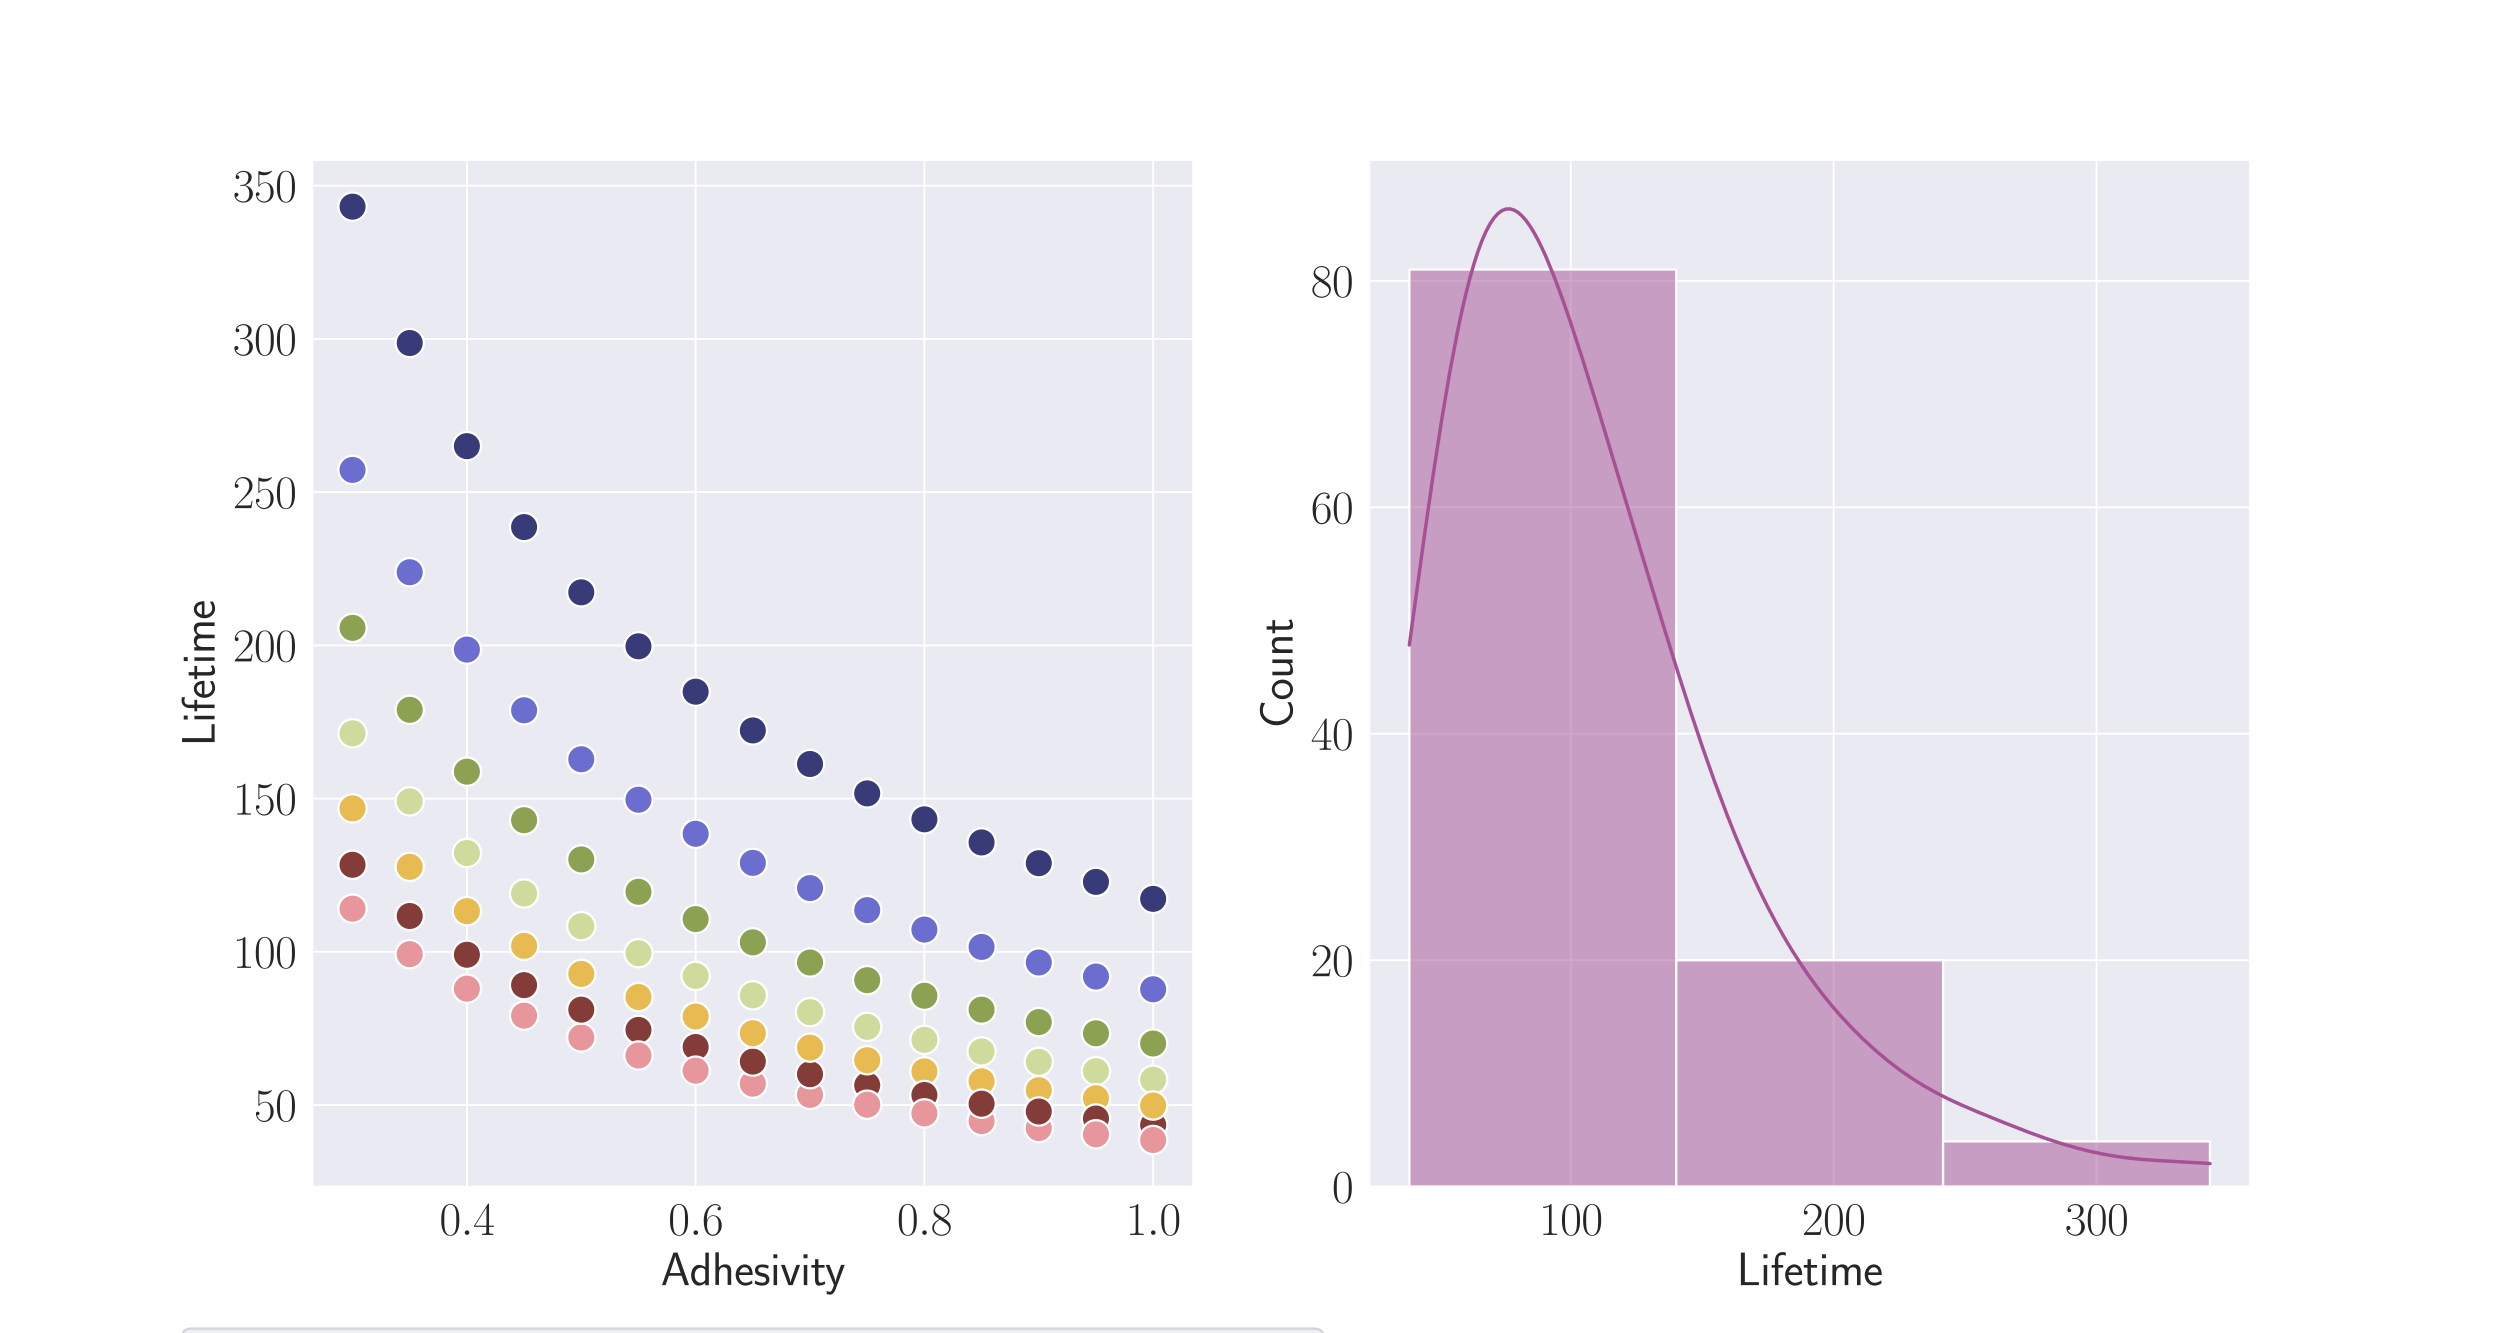 <?xml version="1.0" encoding="utf-8" standalone="no"?>
<!DOCTYPE svg PUBLIC "-//W3C//DTD SVG 1.1//EN"
  "http://www.w3.org/Graphics/SVG/1.1/DTD/svg11.dtd">
<svg xmlns:xlink="http://www.w3.org/1999/xlink" width="1080pt" height="576pt" viewBox="0 0 1080 576" xmlns="http://www.w3.org/2000/svg" version="1.1">
 <defs>
  <style type="text/css">*{stroke-linejoin: round; stroke-linecap: butt}</style>
 </defs>
 <g id="figure_1">
  <g id="patch_1">
   <path d="M 0 576 
L 1080 576 
L 1080 0 
L 0 0 
z
" style="fill: #ffffff"/>
  </g>
  <g id="axes_1">
   <g id="patch_2">
    <path d="M 135 512.64 
L 515.455 512.64 
L 515.455 69.12 
L 135 69.12 
z
" style="fill: #eaeaf2"/>
   </g>
   <g id="matplotlib.axis_1">
    <g id="xtick_1">
     <g id="line2d_1">
      <path d="M 201.703 512.64 
L 201.703 69.12 
" clip-path="url(#p2dc49764c5)" style="fill: none; stroke: #ffffff; stroke-width: 0.8; stroke-linecap: round"/>
     </g>
     <g id="text_1">
      <!-- $\mathdefault{0.4}$ -->
      <g style="fill: #262626" transform="translate(189.855 533.477) scale(0.2 -0.2)">
       <defs>
        <path id="CMR17-30" d="M 2688 2025 
C 2688 2416 2682 3080 2413 3591 
C 2176 4039 1798 4198 1466 4198 
C 1158 4198 768 4058 525 3597 
C 269 3118 243 2524 243 2025 
C 243 1661 250 1106 448 619 
C 723 -39 1216 -128 1466 -128 
C 1760 -128 2208 -7 2470 600 
C 2662 1042 2688 1559 2688 2025 
z
M 1466 -26 
C 1056 -26 813 325 723 812 
C 653 1188 653 1738 653 2096 
C 653 2588 653 2997 736 3387 
C 858 3929 1216 4096 1466 4096 
C 1728 4096 2067 3923 2189 3400 
C 2272 3036 2278 2607 2278 2096 
C 2278 1680 2278 1169 2202 792 
C 2067 95 1690 -26 1466 -26 
z
" transform="scale(0.016)"/>
        <path id="CMMI12-3a" d="M 1178 307 
C 1178 492 1024 619 870 619 
C 685 619 557 466 557 313 
C 557 128 710 0 864 0 
C 1050 0 1178 153 1178 307 
z
" transform="scale(0.016)"/>
        <path id="CMR17-34" d="M 2150 4122 
C 2150 4256 2144 4256 2029 4256 
L 128 1254 
L 128 1088 
L 1779 1088 
L 1779 457 
C 1779 224 1766 160 1318 160 
L 1197 160 
L 1197 0 
C 1402 0 1747 0 1965 0 
C 2182 0 2528 0 2733 0 
L 2733 160 
L 2611 160 
C 2163 160 2150 224 2150 457 
L 2150 1088 
L 2803 1088 
L 2803 1254 
L 2150 1254 
L 2150 4122 
z
M 1798 3703 
L 1798 1254 
L 256 1254 
L 1798 3703 
z
" transform="scale(0.016)"/>
       </defs>
       <use xlink:href="#CMR17-30" transform="scale(0.996)"/>
       <use xlink:href="#CMMI12-3a" transform="translate(45.69 0) scale(0.996)"/>
       <use xlink:href="#CMR17-34" transform="translate(72.788 0) scale(0.996)"/>
      </g>
     </g>
    </g>
    <g id="xtick_2">
     <g id="line2d_2">
      <path d="M 300.522 512.64 
L 300.522 69.12 
" clip-path="url(#p2dc49764c5)" style="fill: none; stroke: #ffffff; stroke-width: 0.8; stroke-linecap: round"/>
     </g>
     <g id="text_2">
      <!-- $\mathdefault{0.6}$ -->
      <g style="fill: #262626" transform="translate(288.675 533.477) scale(0.2 -0.2)">
       <defs>
        <path id="CMR17-36" d="M 678 2176 
C 678 3690 1395 4032 1811 4032 
C 1946 4032 2272 4009 2400 3776 
C 2298 3776 2106 3776 2106 3553 
C 2106 3381 2246 3323 2336 3323 
C 2394 3323 2566 3348 2566 3560 
C 2566 3954 2246 4179 1805 4179 
C 1043 4179 243 3390 243 1984 
C 243 253 966 -128 1478 -128 
C 2099 -128 2688 427 2688 1283 
C 2688 2081 2170 2662 1517 2662 
C 1126 2662 838 2407 678 1960 
L 678 2176 
z
M 1478 25 
C 691 25 691 1200 691 1436 
C 691 1896 909 2560 1504 2560 
C 1613 2560 1926 2560 2138 2120 
C 2253 1870 2253 1609 2253 1289 
C 2253 944 2253 690 2118 434 
C 1978 171 1773 25 1478 25 
z
" transform="scale(0.016)"/>
       </defs>
       <use xlink:href="#CMR17-30" transform="scale(0.996)"/>
       <use xlink:href="#CMMI12-3a" transform="translate(45.69 0) scale(0.996)"/>
       <use xlink:href="#CMR17-36" transform="translate(72.788 0) scale(0.996)"/>
      </g>
     </g>
    </g>
    <g id="xtick_3">
     <g id="line2d_3">
      <path d="M 399.342 512.64 
L 399.342 69.12 
" clip-path="url(#p2dc49764c5)" style="fill: none; stroke: #ffffff; stroke-width: 0.8; stroke-linecap: round"/>
     </g>
     <g id="text_3">
      <!-- $\mathdefault{0.8}$ -->
      <g style="fill: #262626" transform="translate(387.494 533.477) scale(0.2 -0.2)">
       <defs>
        <path id="CMR17-38" d="M 1741 2264 
C 2144 2467 2554 2773 2554 3263 
C 2554 3841 1990 4179 1472 4179 
C 890 4179 378 3759 378 3180 
C 378 3021 416 2747 666 2505 
C 730 2442 998 2251 1171 2130 
C 883 1983 211 1634 211 934 
C 211 279 838 -128 1459 -128 
C 2144 -128 2720 362 2720 1010 
C 2720 1590 2330 1857 2074 2029 
L 1741 2264 
z
M 902 2822 
C 851 2854 595 3051 595 3351 
C 595 3739 998 4032 1459 4032 
C 1965 4032 2336 3676 2336 3262 
C 2336 2669 1670 2331 1638 2331 
C 1632 2331 1626 2331 1574 2370 
L 902 2822 
z
M 2080 1519 
C 2176 1449 2483 1240 2483 851 
C 2483 381 2010 25 1472 25 
C 890 25 448 438 448 940 
C 448 1443 838 1862 1280 2060 
L 2080 1519 
z
" transform="scale(0.016)"/>
       </defs>
       <use xlink:href="#CMR17-30" transform="scale(0.996)"/>
       <use xlink:href="#CMMI12-3a" transform="translate(45.69 0) scale(0.996)"/>
       <use xlink:href="#CMR17-38" transform="translate(72.788 0) scale(0.996)"/>
      </g>
     </g>
    </g>
    <g id="xtick_4">
     <g id="line2d_4">
      <path d="M 498.161 512.64 
L 498.161 69.12 
" clip-path="url(#p2dc49764c5)" style="fill: none; stroke: #ffffff; stroke-width: 0.8; stroke-linecap: round"/>
     </g>
     <g id="text_4">
      <!-- $\mathdefault{1.0}$ -->
      <g style="fill: #262626" transform="translate(486.313 533.477) scale(0.2 -0.2)">
       <defs>
        <path id="CMR17-31" d="M 1702 4058 
C 1702 4192 1696 4192 1606 4192 
C 1357 3916 979 3827 621 3827 
C 602 3827 570 3827 563 3808 
C 557 3795 557 3782 557 3648 
C 755 3648 1088 3686 1344 3839 
L 1344 461 
C 1344 236 1331 160 781 160 
L 589 160 
L 589 0 
C 896 0 1216 0 1523 0 
C 1830 0 2150 0 2458 0 
L 2458 160 
L 2266 160 
C 1715 160 1702 230 1702 458 
L 1702 4058 
z
" transform="scale(0.016)"/>
       </defs>
       <use xlink:href="#CMR17-31" transform="scale(0.996)"/>
       <use xlink:href="#CMMI12-3a" transform="translate(45.69 0) scale(0.996)"/>
       <use xlink:href="#CMR17-30" transform="translate(72.788 0) scale(0.996)"/>
      </g>
     </g>
    </g>
    <g id="text_5">
     <!-- Adhesivity -->
     <g style="fill: #262626" transform="translate(285.45 555.19) scale(0.2 -0.2)">
      <defs>
       <path id="CMSS17-41" d="M 2272 4416 
L 1722 4416 
L 166 0 
L 653 0 
L 1101 1280 
L 2816 1280 
L 3270 0 
L 3827 0 
L 2272 4416 
z
M 2694 1637 
L 1222 1637 
C 1530 2528 1914 3638 1958 3925 
L 1965 3925 
C 2010 3663 2138 3281 2246 2956 
L 2694 1637 
z
" transform="scale(0.016)"/>
       <path id="CMSS17-64" d="M 2611 4416 
L 2138 4416 
L 2138 2438 
C 1939 2603 1613 2756 1254 2756 
C 672 2756 211 2131 211 1347 
C 211 562 666 -64 1235 -64 
C 1677 -64 1971 172 2125 306 
L 2125 -13 
L 2611 -13 
L 2611 4416 
z
M 2125 836 
C 2125 747 2125 653 1926 482 
C 1798 375 1645 325 1498 325 
C 1152 325 698 576 698 1340 
C 698 2134 1210 2368 1562 2368 
C 1798 2368 1990 2254 2125 2065 
L 2125 836 
z
" transform="scale(0.016)"/>
       <path id="CMSS17-68" d="M 2618 1891 
C 2618 2292 2522 2820 1798 2820 
C 1395 2820 1133 2623 947 2407 
L 947 4448 
L 474 4448 
L 474 32 
L 960 32 
L 960 1573 
C 960 1973 1114 2432 1549 2432 
C 2112 2432 2131 2056 2131 1839 
L 2131 32 
L 2618 32 
L 2618 1891 
z
" transform="scale(0.016)"/>
       <path id="CMSS17-65" d="M 2502 1377 
C 2502 1590 2490 2003 2285 2345 
C 2061 2713 1696 2816 1421 2816 
C 755 2816 192 2188 192 1375 
C 192 582 774 -64 1510 -64 
C 1798 -64 2150 19 2470 248 
C 2470 274 2458 414 2451 420 
C 2451 433 2432 630 2432 656 
C 2125 407 1773 325 1517 325 
C 1107 325 666 667 646 1377 
L 2502 1377 
z
M 698 1728 
C 781 2084 1062 2421 1421 2421 
C 1517 2421 1965 2421 2080 1728 
L 698 1728 
z
" transform="scale(0.016)"/>
       <path id="CMSS17-73" d="M 2061 2627 
C 1683 2807 1389 2807 1197 2807 
C 742 2807 198 2648 198 2003 
C 198 1359 902 1218 1094 1179 
C 1389 1122 1715 1058 1715 740 
C 1715 337 1254 337 1171 337 
C 915 337 563 407 243 638 
L 166 210 
C 531 0 883 -64 1178 -64 
C 1965 -64 2163 416 2163 781 
C 2163 1094 1984 1305 1862 1401 
C 1651 1568 1574 1587 1050 1696 
C 960 1709 646 1779 646 2066 
C 646 2432 1050 2432 1139 2432 
C 1555 2432 1811 2303 1984 2208 
L 2061 2627 
z
" transform="scale(0.016)"/>
       <path id="CMSS17-69" d="M 979 4183 
L 442 4183 
L 442 3648 
L 979 3648 
L 979 4183 
z
M 947 2739 
L 474 2739 
L 474 0 
L 947 0 
L 947 2739 
z
" transform="scale(0.016)"/>
       <path id="CMSS17-76" d="M 2675 2752 
L 2176 2752 
L 1747 1556 
C 1613 1165 1421 627 1389 352 
L 1382 352 
C 1370 468 1318 634 1286 749 
C 1248 890 1197 1056 1158 1172 
L 595 2752 
L 83 2752 
L 1094 0 
L 1664 0 
L 2675 2752 
z
" transform="scale(0.016)"/>
       <path id="CMSS17-74" d="M 1069 2368 
L 1901 2368 
L 1901 2737 
L 1069 2737 
L 1069 3520 
L 614 3520 
L 614 2737 
L 109 2737 
L 109 2368 
L 602 2368 
L 602 749 
C 602 384 685 -64 1107 -64 
C 1427 -64 1722 25 2003 172 
L 1901 548 
C 1747 414 1562 337 1363 337 
C 1082 337 1069 696 1069 856 
L 1069 2368 
z
" transform="scale(0.016)"/>
       <path id="CMSS17-79" d="M 2675 2752 
L 2176 2752 
C 1632 1294 1446 702 1434 383 
L 1427 383 
C 1408 696 1126 1460 902 2007 
L 602 2752 
L 83 2752 
L 1216 13 
C 1146 -178 1043 -465 1011 -529 
C 870 -885 774 -885 672 -885 
C 646 -885 442 -885 211 -809 
L 250 -1229 
C 410 -1261 570 -1280 685 -1280 
C 845 -1280 1165 -1280 1459 -497 
L 2675 2752 
z
" transform="scale(0.016)"/>
      </defs>
      <use xlink:href="#CMSS17-41" transform="scale(0.996)"/>
      <use xlink:href="#CMSS17-64" transform="translate(62.218 0) scale(0.996)"/>
      <use xlink:href="#CMSS17-68" transform="translate(110.423 0) scale(0.996)"/>
      <use xlink:href="#CMSS17-65" transform="translate(158.628 0) scale(0.996)"/>
      <use xlink:href="#CMSS17-73" transform="translate(200.267 0) scale(0.996)"/>
      <use xlink:href="#CMSS17-69" transform="translate(236.18 0) scale(0.996)"/>
      <use xlink:href="#CMSS17-76" transform="translate(258.361 0) scale(0.996)"/>
      <use xlink:href="#CMSS17-69" transform="translate(301.361 0) scale(0.996)"/>
      <use xlink:href="#CMSS17-74" transform="translate(323.542 0) scale(0.996)"/>
      <use xlink:href="#CMSS17-79" transform="translate(354.771 0) scale(0.996)"/>
     </g>
    </g>
   </g>
   <g id="matplotlib.axis_2">
    <g id="ytick_1">
     <g id="line2d_5">
      <path d="M 135 477.385 
L 515.455 477.385 
" clip-path="url(#p2dc49764c5)" style="fill: none; stroke: #ffffff; stroke-width: 0.8; stroke-linecap: round"/>
     </g>
     <g id="text_6">
      <!-- $\mathdefault{50}$ -->
      <g style="fill: #262626" transform="translate(109.724 484.303) scale(0.2 -0.2)">
       <defs>
        <path id="CMR17-35" d="M 730 3692 
C 794 3666 1056 3584 1325 3584 
C 1920 3584 2246 3911 2432 4100 
C 2432 4157 2432 4192 2394 4192 
C 2387 4192 2374 4192 2323 4163 
C 2099 4058 1837 3973 1517 3973 
C 1325 3973 1037 3999 723 4139 
C 653 4171 640 4171 634 4171 
C 602 4171 595 4164 595 4037 
L 595 2203 
C 595 2089 595 2057 659 2057 
C 691 2057 704 2070 736 2114 
C 941 2401 1222 2522 1542 2522 
C 1766 2522 2246 2382 2246 1289 
C 2246 1085 2246 715 2054 421 
C 1894 159 1645 25 1370 25 
C 947 25 518 320 403 814 
C 429 807 480 795 506 795 
C 589 795 749 840 749 1038 
C 749 1210 627 1280 506 1280 
C 358 1280 262 1190 262 1011 
C 262 454 704 -128 1382 -128 
C 2042 -128 2669 440 2669 1264 
C 2669 2030 2170 2624 1549 2624 
C 1222 2624 947 2503 730 2274 
L 730 3692 
z
" transform="scale(0.016)"/>
       </defs>
       <use xlink:href="#CMR17-35" transform="scale(0.996)"/>
       <use xlink:href="#CMR17-30" transform="translate(45.69 0) scale(0.996)"/>
      </g>
     </g>
    </g>
    <g id="ytick_2">
     <g id="line2d_6">
      <path d="M 135 411.19 
L 515.455 411.19 
" clip-path="url(#p2dc49764c5)" style="fill: none; stroke: #ffffff; stroke-width: 0.8; stroke-linecap: round"/>
     </g>
     <g id="text_7">
      <!-- $\mathdefault{100}$ -->
      <g style="fill: #262626" transform="translate(100.586 418.109) scale(0.2 -0.2)">
       <use xlink:href="#CMR17-31" transform="scale(0.996)"/>
       <use xlink:href="#CMR17-30" transform="translate(45.69 0) scale(0.996)"/>
       <use xlink:href="#CMR17-30" transform="translate(91.381 0) scale(0.996)"/>
      </g>
     </g>
    </g>
    <g id="ytick_3">
     <g id="line2d_7">
      <path d="M 135 344.996 
L 515.455 344.996 
" clip-path="url(#p2dc49764c5)" style="fill: none; stroke: #ffffff; stroke-width: 0.8; stroke-linecap: round"/>
     </g>
     <g id="text_8">
      <!-- $\mathdefault{150}$ -->
      <g style="fill: #262626" transform="translate(100.586 351.915) scale(0.2 -0.2)">
       <use xlink:href="#CMR17-31" transform="scale(0.996)"/>
       <use xlink:href="#CMR17-35" transform="translate(45.69 0) scale(0.996)"/>
       <use xlink:href="#CMR17-30" transform="translate(91.381 0) scale(0.996)"/>
      </g>
     </g>
    </g>
    <g id="ytick_4">
     <g id="line2d_8">
      <path d="M 135 278.802 
L 515.455 278.802 
" clip-path="url(#p2dc49764c5)" style="fill: none; stroke: #ffffff; stroke-width: 0.8; stroke-linecap: round"/>
     </g>
     <g id="text_9">
      <!-- $\mathdefault{200}$ -->
      <g style="fill: #262626" transform="translate(100.586 285.721) scale(0.2 -0.2)">
       <defs>
        <path id="CMR17-32" d="M 2669 989 
L 2554 989 
C 2490 536 2438 459 2413 420 
C 2381 369 1920 369 1830 369 
L 602 369 
C 832 619 1280 1072 1824 1597 
C 2214 1967 2669 2402 2669 3035 
C 2669 3790 2067 4224 1395 4224 
C 691 4224 262 3604 262 3030 
C 262 2780 448 2748 525 2748 
C 589 2748 781 2787 781 3010 
C 781 3207 614 3264 525 3264 
C 486 3264 448 3258 422 3245 
C 544 3790 915 4058 1306 4058 
C 1862 4058 2227 3617 2227 3035 
C 2227 2479 1901 2000 1536 1584 
L 262 146 
L 262 0 
L 2515 0 
L 2669 989 
z
" transform="scale(0.016)"/>
       </defs>
       <use xlink:href="#CMR17-32" transform="scale(0.996)"/>
       <use xlink:href="#CMR17-30" transform="translate(45.69 0) scale(0.996)"/>
       <use xlink:href="#CMR17-30" transform="translate(91.381 0) scale(0.996)"/>
      </g>
     </g>
    </g>
    <g id="ytick_5">
     <g id="line2d_9">
      <path d="M 135 212.608 
L 515.455 212.608 
" clip-path="url(#p2dc49764c5)" style="fill: none; stroke: #ffffff; stroke-width: 0.8; stroke-linecap: round"/>
     </g>
     <g id="text_10">
      <!-- $\mathdefault{250}$ -->
      <g style="fill: #262626" transform="translate(100.586 219.526) scale(0.2 -0.2)">
       <use xlink:href="#CMR17-32" transform="scale(0.996)"/>
       <use xlink:href="#CMR17-35" transform="translate(45.69 0) scale(0.996)"/>
       <use xlink:href="#CMR17-30" transform="translate(91.381 0) scale(0.996)"/>
      </g>
     </g>
    </g>
    <g id="ytick_6">
     <g id="line2d_10">
      <path d="M 135 146.414 
L 515.455 146.414 
" clip-path="url(#p2dc49764c5)" style="fill: none; stroke: #ffffff; stroke-width: 0.8; stroke-linecap: round"/>
     </g>
     <g id="text_11">
      <!-- $\mathdefault{300}$ -->
      <g style="fill: #262626" transform="translate(100.586 153.332) scale(0.2 -0.2)">
       <defs>
        <path id="CMR17-33" d="M 1414 2157 
C 1984 2157 2234 1662 2234 1090 
C 2234 320 1824 25 1453 25 
C 1114 25 563 194 390 693 
C 422 680 454 680 486 680 
C 640 680 755 782 755 948 
C 755 1133 614 1216 486 1216 
C 378 1216 211 1165 211 926 
C 211 335 787 -128 1466 -128 
C 2176 -128 2720 430 2720 1085 
C 2720 1707 2208 2157 1600 2227 
C 2086 2328 2554 2756 2554 3329 
C 2554 3820 2048 4179 1472 4179 
C 890 4179 378 3829 378 3329 
C 378 3110 544 3072 627 3072 
C 762 3072 877 3155 877 3321 
C 877 3486 762 3569 627 3569 
C 602 3569 570 3569 544 3557 
C 730 3959 1235 4032 1459 4032 
C 1683 4032 2106 3925 2106 3320 
C 2106 3143 2080 2828 1862 2550 
C 1670 2304 1453 2304 1242 2284 
C 1210 2284 1062 2269 1037 2269 
C 992 2263 966 2257 966 2208 
C 966 2163 973 2157 1101 2157 
L 1414 2157 
z
" transform="scale(0.016)"/>
       </defs>
       <use xlink:href="#CMR17-33" transform="scale(0.996)"/>
       <use xlink:href="#CMR17-30" transform="translate(45.69 0) scale(0.996)"/>
       <use xlink:href="#CMR17-30" transform="translate(91.381 0) scale(0.996)"/>
      </g>
     </g>
    </g>
    <g id="ytick_7">
     <g id="line2d_11">
      <path d="M 135 80.22 
L 515.455 80.22 
" clip-path="url(#p2dc49764c5)" style="fill: none; stroke: #ffffff; stroke-width: 0.8; stroke-linecap: round"/>
     </g>
     <g id="text_12">
      <!-- $\mathdefault{350}$ -->
      <g style="fill: #262626" transform="translate(100.586 87.138) scale(0.2 -0.2)">
       <use xlink:href="#CMR17-33" transform="scale(0.996)"/>
       <use xlink:href="#CMR17-35" transform="translate(45.69 0) scale(0.996)"/>
       <use xlink:href="#CMR17-30" transform="translate(91.381 0) scale(0.996)"/>
      </g>
     </g>
    </g>
    <g id="text_13">
     <!-- Lifetime -->
     <g style="fill: #262626" transform="translate(92.71 322.381) rotate(-90) scale(0.2 -0.2)">
      <defs>
       <path id="CMSS17-4c" d="M 1670 414 
C 1594 414 1517 414 1440 414 
L 1101 414 
L 1101 4416 
L 563 4416 
L 563 0 
L 3002 0 
L 3002 414 
L 1670 414 
z
" transform="scale(0.016)"/>
       <path id="CMSS17-66" d="M 1075 2368 
L 1722 2368 
L 1722 2737 
L 1062 2737 
L 1062 3559 
C 1062 4014 1408 4092 1606 4092 
C 1670 4092 1850 4092 2080 4009 
L 2080 4429 
C 1933 4461 1754 4480 1613 4480 
C 1018 4480 602 3993 602 3359 
L 602 2737 
L 160 2737 
L 160 2368 
L 602 2368 
L 602 0 
L 1075 0 
L 1075 2368 
z
" transform="scale(0.016)"/>
       <path id="CMSS17-6d" d="M 4288 1877 
C 4288 2308 4179 2816 3462 2816 
C 2982 2816 2694 2516 2566 2331 
C 2451 2670 2182 2816 1798 2816 
C 1363 2816 1088 2568 941 2389 
L 941 2758 
L 474 2758 
L 474 0 
L 960 0 
L 960 1559 
C 960 1939 1101 2428 1555 2428 
C 2138 2428 2138 2016 2138 1829 
L 2138 0 
L 2624 0 
L 2624 1559 
C 2624 1939 2765 2428 3219 2428 
C 3802 2428 3802 2016 3802 1829 
L 3802 0 
L 4288 0 
L 4288 1877 
z
" transform="scale(0.016)"/>
      </defs>
      <use xlink:href="#CMSS17-4c" transform="scale(0.996)"/>
      <use xlink:href="#CMSS17-69" transform="translate(50.687 0) scale(0.996)"/>
      <use xlink:href="#CMSS17-66" transform="translate(72.868 0) scale(0.996)"/>
      <use xlink:href="#CMSS17-65" transform="translate(101.494 0) scale(0.996)"/>
      <use xlink:href="#CMSS17-74" transform="translate(143.133 0) scale(0.996)"/>
      <use xlink:href="#CMSS17-69" transform="translate(176.965 0) scale(0.996)"/>
      <use xlink:href="#CMSS17-6d" transform="translate(199.146 0) scale(0.996)"/>
      <use xlink:href="#CMSS17-65" transform="translate(273.375 0) scale(0.996)"/>
     </g>
    </g>
   </g>
   <g id="PathCollection_1">
    <path d="M 374.637 474.947 
C 376.261 474.947 377.819 474.301 378.967 473.153 
C 380.115 472.005 380.761 470.447 380.761 468.823 
C 380.761 467.199 380.115 465.641 378.967 464.493 
C 377.819 463.344 376.261 462.699 374.637 462.699 
C 373.013 462.699 371.455 463.344 370.307 464.493 
C 369.158 465.641 368.513 467.199 368.513 468.823 
C 368.513 470.447 369.158 472.005 370.307 473.153 
C 371.455 474.301 373.013 474.947 374.637 474.947 
z
" clip-path="url(#p2dc49764c5)" style="fill: #843c39; stroke: #ffffff; stroke-width: 0.98"/>
    <path d="M 424.047 473.244 
C 425.671 473.244 427.228 472.599 428.377 471.451 
C 429.525 470.302 430.17 468.745 430.17 467.121 
C 430.17 465.497 429.525 463.939 428.377 462.791 
C 427.228 461.642 425.671 460.997 424.047 460.997 
C 422.423 460.997 420.865 461.642 419.717 462.791 
C 418.568 463.939 417.923 465.497 417.923 467.121 
C 417.923 468.745 418.568 470.302 419.717 471.451 
C 420.865 472.599 422.423 473.244 424.047 473.244 
z
" clip-path="url(#p2dc49764c5)" style="fill: #e7ba52; stroke: #ffffff; stroke-width: 0.98"/>
    <path d="M 349.932 479.119 
C 351.556 479.119 353.114 478.473 354.262 477.325 
C 355.411 476.177 356.056 474.619 356.056 472.995 
C 356.056 471.371 355.411 469.813 354.262 468.665 
C 353.114 467.516 351.556 466.871 349.932 466.871 
C 348.308 466.871 346.75 467.516 345.602 468.665 
C 344.454 469.813 343.808 471.371 343.808 472.995 
C 343.808 474.619 344.454 476.177 345.602 477.325 
C 346.75 478.473 348.308 479.119 349.932 479.119 
z
" clip-path="url(#p2dc49764c5)" style="fill: #e7969c; stroke: #ffffff; stroke-width: 0.98"/>
    <path d="M 251.113 262.016 
C 252.737 262.016 254.295 261.371 255.443 260.222 
C 256.591 259.074 257.236 257.516 257.236 255.892 
C 257.236 254.268 256.591 252.71 255.443 251.562 
C 254.295 250.414 252.737 249.768 251.113 249.768 
C 249.489 249.768 247.931 250.414 246.783 251.562 
C 245.634 252.71 244.989 254.268 244.989 255.892 
C 244.989 257.516 245.634 259.074 246.783 260.222 
C 247.931 261.371 249.489 262.016 251.113 262.016 
z
" clip-path="url(#p2dc49764c5)" style="fill: #393b79; stroke: #ffffff; stroke-width: 0.98"/>
    <path d="M 201.703 374.618 
C 203.327 374.618 204.885 373.973 206.033 372.825 
C 207.182 371.677 207.827 370.119 207.827 368.495 
C 207.827 366.871 207.182 365.313 206.033 364.165 
C 204.885 363.016 203.327 362.371 201.703 362.371 
C 200.079 362.371 198.521 363.016 197.373 364.165 
C 196.225 365.313 195.579 366.871 195.579 368.495 
C 195.579 370.119 196.225 371.677 197.373 372.825 
C 198.521 373.973 200.079 374.618 201.703 374.618 
z
" clip-path="url(#p2dc49764c5)" style="fill: #cedb9c; stroke: #ffffff; stroke-width: 0.98"/>
    <path d="M 349.932 470.176 
C 351.556 470.176 353.114 469.531 354.262 468.382 
C 355.411 467.234 356.056 465.676 356.056 464.052 
C 356.056 462.428 355.411 460.87 354.262 459.722 
C 353.114 458.574 351.556 457.928 349.932 457.928 
C 348.308 457.928 346.75 458.574 345.602 459.722 
C 344.454 460.87 343.808 462.428 343.808 464.052 
C 343.808 465.676 344.454 467.234 345.602 468.382 
C 346.75 469.531 348.308 470.176 349.932 470.176 
z
" clip-path="url(#p2dc49764c5)" style="fill: #843c39; stroke: #ffffff; stroke-width: 0.98"/>
    <path d="M 201.703 399.745 
C 203.327 399.745 204.885 399.1 206.033 397.952 
C 207.182 396.803 207.827 395.246 207.827 393.622 
C 207.827 391.998 207.182 390.44 206.033 389.292 
C 204.885 388.143 203.327 387.498 201.703 387.498 
C 200.079 387.498 198.521 388.143 197.373 389.292 
C 196.225 390.44 195.579 391.998 195.579 393.622 
C 195.579 395.246 196.225 396.803 197.373 397.952 
C 198.521 399.1 200.079 399.745 201.703 399.745 
z
" clip-path="url(#p2dc49764c5)" style="fill: #e7ba52; stroke: #ffffff; stroke-width: 0.98"/>
    <path d="M 374.637 483.363 
C 376.261 483.363 377.819 482.717 378.967 481.569 
C 380.115 480.421 380.761 478.863 380.761 477.239 
C 380.761 475.615 380.115 474.057 378.967 472.909 
C 377.819 471.76 376.261 471.115 374.637 471.115 
C 373.013 471.115 371.455 471.76 370.307 472.909 
C 369.158 474.057 368.513 475.615 368.513 477.239 
C 368.513 478.863 369.158 480.421 370.307 481.569 
C 371.455 482.717 373.013 483.363 374.637 483.363 
z
" clip-path="url(#p2dc49764c5)" style="fill: #e7969c; stroke: #ffffff; stroke-width: 0.98"/>
    <path d="M 424.047 460.344 
C 425.671 460.344 427.228 459.699 428.377 458.551 
C 429.525 457.402 430.17 455.845 430.17 454.221 
C 430.17 452.596 429.525 451.039 428.377 449.89 
C 427.228 448.742 425.671 448.097 424.047 448.097 
C 422.423 448.097 420.865 448.742 419.717 449.89 
C 418.568 451.039 417.923 452.596 417.923 454.221 
C 417.923 455.845 418.568 457.402 419.717 458.551 
C 420.865 459.699 422.423 460.344 424.047 460.344 
z
" clip-path="url(#p2dc49764c5)" style="fill: #cedb9c; stroke: #ffffff; stroke-width: 0.98"/>
    <path d="M 201.703 339.481 
C 203.327 339.481 204.885 338.836 206.033 337.687 
C 207.182 336.539 207.827 334.981 207.827 333.357 
C 207.827 331.733 207.182 330.176 206.033 329.027 
C 204.885 327.879 203.327 327.234 201.703 327.234 
C 200.079 327.234 198.521 327.879 197.373 329.027 
C 196.225 330.176 195.579 331.733 195.579 333.357 
C 195.579 334.981 196.225 336.539 197.373 337.687 
C 198.521 338.836 200.079 339.481 201.703 339.481 
z
" clip-path="url(#p2dc49764c5)" style="fill: #8ca252; stroke: #ffffff; stroke-width: 0.98"/>
    <path d="M 176.998 418.323 
C 178.622 418.323 180.18 417.678 181.328 416.53 
C 182.477 415.381 183.122 413.823 183.122 412.199 
C 183.122 410.575 182.477 409.018 181.328 407.869 
C 180.18 406.721 178.622 406.076 176.998 406.076 
C 175.374 406.076 173.816 406.721 172.668 407.869 
C 171.52 409.018 170.875 410.575 170.875 412.199 
C 170.875 413.823 171.52 415.381 172.668 416.53 
C 173.816 417.678 175.374 418.323 176.998 418.323 
z
" clip-path="url(#p2dc49764c5)" style="fill: #e7969c; stroke: #ffffff; stroke-width: 0.98"/>
    <path d="M 424.047 415.2 
C 425.671 415.2 427.228 414.555 428.377 413.407 
C 429.525 412.258 430.17 410.7 430.17 409.076 
C 430.17 407.452 429.525 405.895 428.377 404.746 
C 427.228 403.598 425.671 402.953 424.047 402.953 
C 422.423 402.953 420.865 403.598 419.717 404.746 
C 418.568 405.895 417.923 407.452 417.923 409.076 
C 417.923 410.7 418.568 412.258 419.717 413.407 
C 420.865 414.555 422.423 415.2 424.047 415.2 
z
" clip-path="url(#p2dc49764c5)" style="fill: #6b6ecf; stroke: #ffffff; stroke-width: 0.98"/>
    <path d="M 226.408 233.816 
C 228.032 233.816 229.59 233.171 230.738 232.022 
C 231.886 230.874 232.532 229.316 232.532 227.692 
C 232.532 226.068 231.886 224.511 230.738 223.362 
C 229.59 222.214 228.032 221.569 226.408 221.569 
C 224.784 221.569 223.226 222.214 222.078 223.362 
C 220.929 224.511 220.284 226.068 220.284 227.692 
C 220.284 229.316 220.929 230.874 222.078 232.022 
C 223.226 233.171 224.784 233.816 226.408 233.816 
z
" clip-path="url(#p2dc49764c5)" style="fill: #393b79; stroke: #ffffff; stroke-width: 0.98"/>
    <path d="M 424.047 442.28 
C 425.671 442.28 427.228 441.634 428.377 440.486 
C 429.525 439.338 430.17 437.78 430.17 436.156 
C 430.17 434.532 429.525 432.974 428.377 431.826 
C 427.228 430.677 425.671 430.032 424.047 430.032 
C 422.423 430.032 420.865 430.677 419.717 431.826 
C 418.568 432.974 417.923 434.532 417.923 436.156 
C 417.923 437.78 418.568 439.338 419.717 440.486 
C 420.865 441.634 422.423 442.28 424.047 442.28 
z
" clip-path="url(#p2dc49764c5)" style="fill: #8ca252; stroke: #ffffff; stroke-width: 0.98"/>
    <path d="M 201.703 286.738 
C 203.327 286.738 204.885 286.093 206.033 284.945 
C 207.182 283.796 207.827 282.239 207.827 280.615 
C 207.827 278.991 207.182 277.433 206.033 276.284 
C 204.885 275.136 203.327 274.491 201.703 274.491 
C 200.079 274.491 198.521 275.136 197.373 276.284 
C 196.225 277.433 195.579 278.991 195.579 280.615 
C 195.579 282.239 196.225 283.796 197.373 284.945 
C 198.521 286.093 200.079 286.738 201.703 286.738 
z
" clip-path="url(#p2dc49764c5)" style="fill: #6b6ecf; stroke: #ffffff; stroke-width: 0.98"/>
    <path d="M 176.998 401.836 
C 178.622 401.836 180.18 401.191 181.328 400.043 
C 182.477 398.894 183.122 397.336 183.122 395.712 
C 183.122 394.088 182.477 392.531 181.328 391.382 
C 180.18 390.234 178.622 389.589 176.998 389.589 
C 175.374 389.589 173.816 390.234 172.668 391.382 
C 171.52 392.531 170.875 394.088 170.875 395.712 
C 170.875 397.336 171.52 398.894 172.668 400.043 
C 173.816 401.191 175.374 401.836 176.998 401.836 
z
" clip-path="url(#p2dc49764c5)" style="fill: #843c39; stroke: #ffffff; stroke-width: 0.98"/>
    <path d="M 226.408 414.741 
C 228.032 414.741 229.59 414.096 230.738 412.947 
C 231.886 411.799 232.532 410.241 232.532 408.617 
C 232.532 406.993 231.886 405.435 230.738 404.287 
C 229.59 403.139 228.032 402.493 226.408 402.493 
C 224.784 402.493 223.226 403.139 222.078 404.287 
C 220.929 405.435 220.284 406.993 220.284 408.617 
C 220.284 410.241 220.929 411.799 222.078 412.947 
C 223.226 414.096 224.784 414.741 226.408 414.741 
z
" clip-path="url(#p2dc49764c5)" style="fill: #e7ba52; stroke: #ffffff; stroke-width: 0.98"/>
    <path d="M 251.113 334.121 
C 252.737 334.121 254.295 333.475 255.443 332.327 
C 256.591 331.179 257.236 329.621 257.236 327.997 
C 257.236 326.373 256.591 324.815 255.443 323.667 
C 254.295 322.518 252.737 321.873 251.113 321.873 
C 249.489 321.873 247.931 322.518 246.783 323.667 
C 245.634 324.815 244.989 326.373 244.989 327.997 
C 244.989 329.621 245.634 331.179 246.783 332.327 
C 247.931 333.475 249.489 334.121 251.113 334.121 
z
" clip-path="url(#p2dc49764c5)" style="fill: #6b6ecf; stroke: #ffffff; stroke-width: 0.98"/>
    <path d="M 251.113 377.394 
C 252.737 377.394 254.295 376.749 255.443 375.6 
C 256.591 374.452 257.236 372.894 257.236 371.27 
C 257.236 369.646 256.591 368.088 255.443 366.94 
C 254.295 365.792 252.737 365.146 251.113 365.146 
C 249.489 365.146 247.931 365.792 246.783 366.94 
C 245.634 368.088 244.989 369.646 244.989 371.27 
C 244.989 372.894 245.634 374.452 246.783 375.6 
C 247.931 376.749 249.489 377.394 251.113 377.394 
z
" clip-path="url(#p2dc49764c5)" style="fill: #8ca252; stroke: #ffffff; stroke-width: 0.98"/>
    <path d="M 226.408 392.113 
C 228.032 392.113 229.59 391.468 230.738 390.32 
C 231.886 389.171 232.532 387.614 232.532 385.99 
C 232.532 384.366 231.886 382.808 230.738 381.66 
C 229.59 380.511 228.032 379.866 226.408 379.866 
C 224.784 379.866 223.226 380.511 222.078 381.66 
C 220.929 382.808 220.284 384.366 220.284 385.99 
C 220.284 387.614 220.929 389.171 222.078 390.32 
C 223.226 391.468 224.784 392.113 226.408 392.113 
z
" clip-path="url(#p2dc49764c5)" style="fill: #cedb9c; stroke: #ffffff; stroke-width: 0.98"/>
    <path d="M 251.113 426.849 
C 252.737 426.849 254.295 426.204 255.443 425.056 
C 256.591 423.907 257.236 422.349 257.236 420.725 
C 257.236 419.101 256.591 417.544 255.443 416.395 
C 254.295 415.247 252.737 414.602 251.113 414.602 
C 249.489 414.602 247.931 415.247 246.783 416.395 
C 245.634 417.544 244.989 419.101 244.989 420.725 
C 244.989 422.349 245.634 423.907 246.783 425.056 
C 247.931 426.204 249.489 426.849 251.113 426.849 
z
" clip-path="url(#p2dc49764c5)" style="fill: #e7ba52; stroke: #ffffff; stroke-width: 0.98"/>
    <path d="M 300.522 458.426 
C 302.146 458.426 303.704 457.78 304.853 456.632 
C 306.001 455.484 306.646 453.926 306.646 452.302 
C 306.646 450.678 306.001 449.12 304.853 447.972 
C 303.704 446.823 302.146 446.178 300.522 446.178 
C 298.898 446.178 297.341 446.823 296.192 447.972 
C 295.044 449.12 294.399 450.678 294.399 452.302 
C 294.399 453.926 295.044 455.484 296.192 456.632 
C 297.341 457.78 298.898 458.426 300.522 458.426 
z
" clip-path="url(#p2dc49764c5)" style="fill: #843c39; stroke: #ffffff; stroke-width: 0.98"/>
    <path d="M 226.408 312.966 
C 228.032 312.966 229.59 312.321 230.738 311.172 
C 231.886 310.024 232.532 308.466 232.532 306.842 
C 232.532 305.218 231.886 303.66 230.738 302.512 
C 229.59 301.364 228.032 300.718 226.408 300.718 
C 224.784 300.718 223.226 301.364 222.078 302.512 
C 220.929 303.66 220.284 305.218 220.284 306.842 
C 220.284 308.466 220.929 310.024 222.078 311.172 
C 223.226 312.321 224.784 312.966 226.408 312.966 
z
" clip-path="url(#p2dc49764c5)" style="fill: #6b6ecf; stroke: #ffffff; stroke-width: 0.98"/>
    <path d="M 424.047 370.063 
C 425.671 370.063 427.228 369.418 428.377 368.27 
C 429.525 367.121 430.17 365.563 430.17 363.939 
C 430.17 362.315 429.525 360.758 428.377 359.609 
C 427.228 358.461 425.671 357.816 424.047 357.816 
C 422.423 357.816 420.865 358.461 419.717 359.609 
C 418.568 360.758 417.923 362.315 417.923 363.939 
C 417.923 365.563 418.568 367.121 419.717 368.27 
C 420.865 369.418 422.423 370.063 424.047 370.063 
z
" clip-path="url(#p2dc49764c5)" style="fill: #393b79; stroke: #ffffff; stroke-width: 0.98"/>
    <path d="M 226.408 360.448 
C 228.032 360.448 229.59 359.803 230.738 358.655 
C 231.886 357.506 232.532 355.948 232.532 354.324 
C 232.532 352.7 231.886 351.143 230.738 349.994 
C 229.59 348.846 228.032 348.201 226.408 348.201 
C 224.784 348.201 223.226 348.846 222.078 349.994 
C 220.929 351.143 220.284 352.7 220.284 354.324 
C 220.284 355.948 220.929 357.506 222.078 358.655 
C 223.226 359.803 224.784 360.448 226.408 360.448 
z
" clip-path="url(#p2dc49764c5)" style="fill: #8ca252; stroke: #ffffff; stroke-width: 0.98"/>
    <path d="M 251.113 406.238 
C 252.737 406.238 254.295 405.592 255.443 404.444 
C 256.591 403.296 257.236 401.738 257.236 400.114 
C 257.236 398.49 256.591 396.932 255.443 395.784 
C 254.295 394.635 252.737 393.99 251.113 393.99 
C 249.489 393.99 247.931 394.635 246.783 395.784 
C 245.634 396.932 244.989 398.49 244.989 400.114 
C 244.989 401.738 245.634 403.296 246.783 404.444 
C 247.931 405.592 249.489 406.238 251.113 406.238 
z
" clip-path="url(#p2dc49764c5)" style="fill: #cedb9c; stroke: #ffffff; stroke-width: 0.98"/>
    <path d="M 201.703 198.862 
C 203.327 198.862 204.885 198.217 206.033 197.068 
C 207.182 195.92 207.827 194.362 207.827 192.738 
C 207.827 191.114 207.182 189.556 206.033 188.408 
C 204.885 187.26 203.327 186.614 201.703 186.614 
C 200.079 186.614 198.521 187.26 197.373 188.408 
C 196.225 189.556 195.579 191.114 195.579 192.738 
C 195.579 194.362 196.225 195.92 197.373 197.068 
C 198.521 198.217 200.079 198.862 201.703 198.862 
z
" clip-path="url(#p2dc49764c5)" style="fill: #393b79; stroke: #ffffff; stroke-width: 0.98"/>
    <path d="M 300.522 468.662 
C 302.146 468.662 303.704 468.017 304.853 466.868 
C 306.001 465.72 306.646 464.162 306.646 462.538 
C 306.646 460.914 306.001 459.356 304.853 458.208 
C 303.704 457.06 302.146 456.414 300.522 456.414 
C 298.898 456.414 297.341 457.06 296.192 458.208 
C 295.044 459.356 294.399 460.914 294.399 462.538 
C 294.399 464.162 295.044 465.72 296.192 466.868 
C 297.341 468.017 298.898 468.662 300.522 468.662 
z
" clip-path="url(#p2dc49764c5)" style="fill: #e7969c; stroke: #ffffff; stroke-width: 0.98"/>
    <path d="M 424.047 490.45 
C 425.671 490.45 427.228 489.805 428.377 488.657 
C 429.525 487.508 430.17 485.951 430.17 484.327 
C 430.17 482.703 429.525 481.145 428.377 479.996 
C 427.228 478.848 425.671 478.203 424.047 478.203 
C 422.423 478.203 420.865 478.848 419.717 479.996 
C 418.568 481.145 417.923 482.703 417.923 484.327 
C 417.923 485.951 418.568 487.508 419.717 488.657 
C 420.865 489.805 422.423 490.45 424.047 490.45 
z
" clip-path="url(#p2dc49764c5)" style="fill: #e7969c; stroke: #ffffff; stroke-width: 0.98"/>
    <path d="M 374.637 449.731 
C 376.261 449.731 377.819 449.085 378.967 447.937 
C 380.115 446.789 380.761 445.231 380.761 443.607 
C 380.761 441.983 380.115 440.425 378.967 439.277 
C 377.819 438.128 376.261 437.483 374.637 437.483 
C 373.013 437.483 371.455 438.128 370.307 439.277 
C 369.158 440.425 368.513 441.983 368.513 443.607 
C 368.513 445.231 369.158 446.789 370.307 447.937 
C 371.455 449.085 373.013 449.731 374.637 449.731 
z
" clip-path="url(#p2dc49764c5)" style="fill: #cedb9c; stroke: #ffffff; stroke-width: 0.98"/>
    <path d="M 201.703 418.574 
C 203.327 418.574 204.885 417.929 206.033 416.78 
C 207.182 415.632 207.827 414.074 207.827 412.45 
C 207.827 410.826 207.182 409.268 206.033 408.12 
C 204.885 406.972 203.327 406.326 201.703 406.326 
C 200.079 406.326 198.521 406.972 197.373 408.12 
C 196.225 409.268 195.579 410.826 195.579 412.45 
C 195.579 414.074 196.225 415.632 197.373 416.78 
C 198.521 417.929 200.079 418.574 201.703 418.574 
z
" clip-path="url(#p2dc49764c5)" style="fill: #843c39; stroke: #ffffff; stroke-width: 0.98"/>
    <path d="M 349.932 458.691 
C 351.556 458.691 353.114 458.046 354.262 456.897 
C 355.411 455.749 356.056 454.191 356.056 452.567 
C 356.056 450.943 355.411 449.385 354.262 448.237 
C 353.114 447.089 351.556 446.443 349.932 446.443 
C 348.308 446.443 346.75 447.089 345.602 448.237 
C 344.454 449.385 343.808 450.943 343.808 452.567 
C 343.808 454.191 344.454 455.749 345.602 456.897 
C 346.75 458.046 348.308 458.691 349.932 458.691 
z
" clip-path="url(#p2dc49764c5)" style="fill: #e7ba52; stroke: #ffffff; stroke-width: 0.98"/>
    <path d="M 176.998 253.319 
C 178.622 253.319 180.18 252.674 181.328 251.526 
C 182.477 250.377 183.122 248.819 183.122 247.195 
C 183.122 245.571 182.477 244.014 181.328 242.865 
C 180.18 241.717 178.622 241.072 176.998 241.072 
C 175.374 241.072 173.816 241.717 172.668 242.865 
C 171.52 244.014 170.875 245.571 170.875 247.195 
C 170.875 248.819 171.52 250.377 172.668 251.526 
C 173.816 252.674 175.374 253.319 176.998 253.319 
z
" clip-path="url(#p2dc49764c5)" style="fill: #6b6ecf; stroke: #ffffff; stroke-width: 0.98"/>
    <path d="M 201.703 433.22 
C 203.327 433.22 204.885 432.575 206.033 431.427 
C 207.182 430.278 207.827 428.721 207.827 427.096 
C 207.827 425.472 207.182 423.915 206.033 422.766 
C 204.885 421.618 203.327 420.973 201.703 420.973 
C 200.079 420.973 198.521 421.618 197.373 422.766 
C 196.225 423.915 195.579 425.472 195.579 427.096 
C 195.579 428.721 196.225 430.278 197.373 431.427 
C 198.521 432.575 200.079 433.22 201.703 433.22 
z
" clip-path="url(#p2dc49764c5)" style="fill: #e7969c; stroke: #ffffff; stroke-width: 0.98"/>
    <path d="M 176.998 312.767 
C 178.622 312.767 180.18 312.121 181.328 310.973 
C 182.477 309.825 183.122 308.267 183.122 306.643 
C 183.122 305.019 182.477 303.461 181.328 302.313 
C 180.18 301.164 178.622 300.519 176.998 300.519 
C 175.374 300.519 173.816 301.164 172.668 302.313 
C 171.52 303.461 170.875 305.019 170.875 306.643 
C 170.875 308.267 171.52 309.825 172.668 310.973 
C 173.816 312.121 175.374 312.767 176.998 312.767 
z
" clip-path="url(#p2dc49764c5)" style="fill: #8ca252; stroke: #ffffff; stroke-width: 0.98"/>
    <path d="M 300.522 304.931 
C 302.146 304.931 303.704 304.286 304.853 303.138 
C 306.001 301.989 306.646 300.432 306.646 298.808 
C 306.646 297.184 306.001 295.626 304.853 294.478 
C 303.704 293.329 302.146 292.684 300.522 292.684 
C 298.898 292.684 297.341 293.329 296.192 294.478 
C 295.044 295.626 294.399 297.184 294.399 298.808 
C 294.399 300.432 295.044 301.989 296.192 303.138 
C 297.341 304.286 298.898 304.931 300.522 304.931 
z
" clip-path="url(#p2dc49764c5)" style="fill: #393b79; stroke: #ffffff; stroke-width: 0.98"/>
    <path d="M 349.932 443.369 
C 351.556 443.369 353.114 442.724 354.262 441.575 
C 355.411 440.427 356.056 438.869 356.056 437.245 
C 356.056 435.621 355.411 434.063 354.262 432.915 
C 353.114 431.767 351.556 431.121 349.932 431.121 
C 348.308 431.121 346.75 431.767 345.602 432.915 
C 344.454 434.063 343.808 435.621 343.808 437.245 
C 343.808 438.869 344.454 440.427 345.602 441.575 
C 346.75 442.724 348.308 443.369 349.932 443.369 
z
" clip-path="url(#p2dc49764c5)" style="fill: #cedb9c; stroke: #ffffff; stroke-width: 0.98"/>
    <path d="M 424.047 482.92 
C 425.671 482.92 427.228 482.275 428.377 481.127 
C 429.525 479.978 430.17 478.421 430.17 476.797 
C 430.17 475.173 429.525 473.615 428.377 472.466 
C 427.228 471.318 425.671 470.673 424.047 470.673 
C 422.423 470.673 420.865 471.318 419.717 472.466 
C 418.568 473.615 417.923 475.173 417.923 476.797 
C 417.923 478.421 418.568 479.978 419.717 481.127 
C 420.865 482.275 422.423 482.92 424.047 482.92 
z
" clip-path="url(#p2dc49764c5)" style="fill: #843c39; stroke: #ffffff; stroke-width: 0.98"/>
    <path d="M 374.637 464.144 
C 376.261 464.144 377.819 463.498 378.967 462.35 
C 380.115 461.202 380.761 459.644 380.761 458.02 
C 380.761 456.396 380.115 454.838 378.967 453.69 
C 377.819 452.542 376.261 451.896 374.637 451.896 
C 373.013 451.896 371.455 452.542 370.307 453.69 
C 369.158 454.838 368.513 456.396 368.513 458.02 
C 368.513 459.644 369.158 461.202 370.307 462.35 
C 371.455 463.498 373.013 464.144 374.637 464.144 
z
" clip-path="url(#p2dc49764c5)" style="fill: #e7ba52; stroke: #ffffff; stroke-width: 0.98"/>
    <path d="M 349.932 389.773 
C 351.556 389.773 353.114 389.127 354.262 387.979 
C 355.411 386.831 356.056 385.273 356.056 383.649 
C 356.056 382.025 355.411 380.467 354.262 379.319 
C 353.114 378.17 351.556 377.525 349.932 377.525 
C 348.308 377.525 346.75 378.17 345.602 379.319 
C 344.454 380.467 343.808 382.025 343.808 383.649 
C 343.808 385.273 344.454 386.831 345.602 387.979 
C 346.75 389.127 348.308 389.773 349.932 389.773 
z
" clip-path="url(#p2dc49764c5)" style="fill: #6b6ecf; stroke: #ffffff; stroke-width: 0.98"/>
    <path d="M 176.998 380.61 
C 178.622 380.61 180.18 379.965 181.328 378.817 
C 182.477 377.668 183.122 376.111 183.122 374.487 
C 183.122 372.863 182.477 371.305 181.328 370.156 
C 180.18 369.008 178.622 368.363 176.998 368.363 
C 175.374 368.363 173.816 369.008 172.668 370.156 
C 171.52 371.305 170.875 372.863 170.875 374.487 
C 170.875 376.111 171.52 377.668 172.668 378.817 
C 173.816 379.965 175.374 380.61 176.998 380.61 
z
" clip-path="url(#p2dc49764c5)" style="fill: #e7ba52; stroke: #ffffff; stroke-width: 0.98"/>
    <path d="M 374.637 429.559 
C 376.261 429.559 377.819 428.914 378.967 427.766 
C 380.115 426.617 380.761 425.059 380.761 423.435 
C 380.761 421.811 380.115 420.254 378.967 419.105 
C 377.819 417.957 376.261 417.312 374.637 417.312 
C 373.013 417.312 371.455 417.957 370.307 419.105 
C 369.158 420.254 368.513 421.811 368.513 423.435 
C 368.513 425.059 369.158 426.617 370.307 427.766 
C 371.455 428.914 373.013 429.559 374.637 429.559 
z
" clip-path="url(#p2dc49764c5)" style="fill: #8ca252; stroke: #ffffff; stroke-width: 0.98"/>
    <path d="M 374.637 399.301 
C 376.261 399.301 377.819 398.655 378.967 397.507 
C 380.115 396.359 380.761 394.801 380.761 393.177 
C 380.761 391.553 380.115 389.995 378.967 388.847 
C 377.819 387.698 376.261 387.053 374.637 387.053 
C 373.013 387.053 371.455 387.698 370.307 388.847 
C 369.158 389.995 368.513 391.553 368.513 393.177 
C 368.513 394.801 369.158 396.359 370.307 397.507 
C 371.455 398.655 373.013 399.301 374.637 399.301 
z
" clip-path="url(#p2dc49764c5)" style="fill: #6b6ecf; stroke: #ffffff; stroke-width: 0.98"/>
    <path d="M 176.998 352.318 
C 178.622 352.318 180.18 351.673 181.328 350.524 
C 182.477 349.376 183.122 347.818 183.122 346.194 
C 183.122 344.57 182.477 343.013 181.328 341.864 
C 180.18 340.716 178.622 340.071 176.998 340.071 
C 175.374 340.071 173.816 340.716 172.668 341.864 
C 171.52 343.013 170.875 344.57 170.875 346.194 
C 170.875 347.818 171.52 349.376 172.668 350.524 
C 173.816 351.673 175.374 352.318 176.998 352.318 
z
" clip-path="url(#p2dc49764c5)" style="fill: #cedb9c; stroke: #ffffff; stroke-width: 0.98"/>
    <path d="M 349.932 421.936 
C 351.556 421.936 353.114 421.291 354.262 420.142 
C 355.411 418.994 356.056 417.436 356.056 415.812 
C 356.056 414.188 355.411 412.63 354.262 411.482 
C 353.114 410.334 351.556 409.688 349.932 409.688 
C 348.308 409.688 346.75 410.334 345.602 411.482 
C 344.454 412.63 343.808 414.188 343.808 415.812 
C 343.808 417.436 344.454 418.994 345.602 420.142 
C 346.75 421.291 348.308 421.936 349.932 421.936 
z
" clip-path="url(#p2dc49764c5)" style="fill: #8ca252; stroke: #ffffff; stroke-width: 0.98"/>
    <path d="M 226.408 444.893 
C 228.032 444.893 229.59 444.248 230.738 443.099 
C 231.886 441.951 232.532 440.393 232.532 438.769 
C 232.532 437.145 231.886 435.587 230.738 434.439 
C 229.59 433.291 228.032 432.645 226.408 432.645 
C 224.784 432.645 223.226 433.291 222.078 434.439 
C 220.929 435.587 220.284 437.145 220.284 438.769 
C 220.284 440.393 220.929 441.951 222.078 443.099 
C 223.226 444.248 224.784 444.893 226.408 444.893 
z
" clip-path="url(#p2dc49764c5)" style="fill: #e7969c; stroke: #ffffff; stroke-width: 0.98"/>
    <path d="M 176.998 154.305 
C 178.622 154.305 180.18 153.66 181.328 152.511 
C 182.477 151.363 183.122 149.805 183.122 148.181 
C 183.122 146.557 182.477 145 181.328 143.851 
C 180.18 142.703 178.622 142.058 176.998 142.058 
C 175.374 142.058 173.816 142.703 172.668 143.851 
C 171.52 145 170.875 146.557 170.875 148.181 
C 170.875 149.805 171.52 151.363 172.668 152.511 
C 173.816 153.66 175.374 154.305 176.998 154.305 
z
" clip-path="url(#p2dc49764c5)" style="fill: #393b79; stroke: #ffffff; stroke-width: 0.98"/>
    <path d="M 300.522 403.165 
C 302.146 403.165 303.704 402.52 304.853 401.372 
C 306.001 400.223 306.646 398.666 306.646 397.042 
C 306.646 395.418 306.001 393.86 304.853 392.711 
C 303.704 391.563 302.146 390.918 300.522 390.918 
C 298.898 390.918 297.341 391.563 296.192 392.711 
C 295.044 393.86 294.399 395.418 294.399 397.042 
C 294.399 398.666 295.044 400.223 296.192 401.372 
C 297.341 402.52 298.898 403.165 300.522 403.165 
z
" clip-path="url(#p2dc49764c5)" style="fill: #8ca252; stroke: #ffffff; stroke-width: 0.98"/>
    <path d="M 300.522 366.322 
C 302.146 366.322 303.704 365.677 304.853 364.529 
C 306.001 363.38 306.646 361.823 306.646 360.199 
C 306.646 358.575 306.001 357.017 304.853 355.869 
C 303.704 354.72 302.146 354.075 300.522 354.075 
C 298.898 354.075 297.341 354.72 296.192 355.869 
C 295.044 357.017 294.399 358.575 294.399 360.199 
C 294.399 361.823 295.044 363.38 296.192 364.529 
C 297.341 365.677 298.898 366.322 300.522 366.322 
z
" clip-path="url(#p2dc49764c5)" style="fill: #6b6ecf; stroke: #ffffff; stroke-width: 0.98"/>
    <path d="M 226.408 431.701 
C 228.032 431.701 229.59 431.056 230.738 429.908 
C 231.886 428.759 232.532 427.202 232.532 425.578 
C 232.532 423.953 231.886 422.396 230.738 421.247 
C 229.59 420.099 228.032 419.454 226.408 419.454 
C 224.784 419.454 223.226 420.099 222.078 421.247 
C 220.929 422.396 220.284 423.953 220.284 425.578 
C 220.284 427.202 220.929 428.759 222.078 429.908 
C 223.226 431.056 224.784 431.701 226.408 431.701 
z
" clip-path="url(#p2dc49764c5)" style="fill: #843c39; stroke: #ffffff; stroke-width: 0.98"/>
    <path d="M 300.522 427.722 
C 302.146 427.722 303.704 427.077 304.853 425.929 
C 306.001 424.78 306.646 423.223 306.646 421.599 
C 306.646 419.975 306.001 418.417 304.853 417.269 
C 303.704 416.12 302.146 415.475 300.522 415.475 
C 298.898 415.475 297.341 416.12 296.192 417.269 
C 295.044 418.417 294.399 419.975 294.399 421.599 
C 294.399 423.223 295.044 424.78 296.192 425.929 
C 297.341 427.077 298.898 427.722 300.522 427.722 
z
" clip-path="url(#p2dc49764c5)" style="fill: #cedb9c; stroke: #ffffff; stroke-width: 0.98"/>
    <path d="M 349.932 336.17 
C 351.556 336.17 353.114 335.525 354.262 334.376 
C 355.411 333.228 356.056 331.67 356.056 330.046 
C 356.056 328.422 355.411 326.865 354.262 325.716 
C 353.114 324.568 351.556 323.923 349.932 323.923 
C 348.308 323.923 346.75 324.568 345.602 325.716 
C 344.454 326.865 343.808 328.422 343.808 330.046 
C 343.808 331.67 344.454 333.228 345.602 334.376 
C 346.75 335.525 348.308 336.17 349.932 336.17 
z
" clip-path="url(#p2dc49764c5)" style="fill: #393b79; stroke: #ffffff; stroke-width: 0.98"/>
    <path d="M 251.113 454.32 
C 252.737 454.32 254.295 453.675 255.443 452.527 
C 256.591 451.378 257.236 449.82 257.236 448.196 
C 257.236 446.572 256.591 445.015 255.443 443.866 
C 254.295 442.718 252.737 442.073 251.113 442.073 
C 249.489 442.073 247.931 442.718 246.783 443.866 
C 245.634 445.015 244.989 446.572 244.989 448.196 
C 244.989 449.82 245.634 451.378 246.783 452.527 
C 247.931 453.675 249.489 454.32 251.113 454.32 
z
" clip-path="url(#p2dc49764c5)" style="fill: #e7969c; stroke: #ffffff; stroke-width: 0.98"/>
    <path d="M 374.637 348.867 
C 376.261 348.867 377.819 348.222 378.967 347.073 
C 380.115 345.925 380.761 344.367 380.761 342.743 
C 380.761 341.119 380.115 339.561 378.967 338.413 
C 377.819 337.265 376.261 336.619 374.637 336.619 
C 373.013 336.619 371.455 337.265 370.307 338.413 
C 369.158 339.561 368.513 341.119 368.513 342.743 
C 368.513 344.367 369.158 345.925 370.307 347.073 
C 371.455 348.222 373.013 348.867 374.637 348.867 
z
" clip-path="url(#p2dc49764c5)" style="fill: #393b79; stroke: #ffffff; stroke-width: 0.98"/>
    <path d="M 300.522 445.272 
C 302.146 445.272 303.704 444.626 304.853 443.478 
C 306.001 442.33 306.646 440.772 306.646 439.148 
C 306.646 437.524 306.001 435.966 304.853 434.818 
C 303.704 433.669 302.146 433.024 300.522 433.024 
C 298.898 433.024 297.341 433.669 296.192 434.818 
C 295.044 435.966 294.399 437.524 294.399 439.148 
C 294.399 440.772 295.044 442.33 296.192 443.478 
C 297.341 444.626 298.898 445.272 300.522 445.272 
z
" clip-path="url(#p2dc49764c5)" style="fill: #e7ba52; stroke: #ffffff; stroke-width: 0.98"/>
    <path d="M 251.113 442.29 
C 252.737 442.29 254.295 441.645 255.443 440.496 
C 256.591 439.348 257.236 437.79 257.236 436.166 
C 257.236 434.542 256.591 432.984 255.443 431.836 
C 254.295 430.688 252.737 430.043 251.113 430.043 
C 249.489 430.043 247.931 430.688 246.783 431.836 
C 245.634 432.984 244.989 434.542 244.989 436.166 
C 244.989 437.79 245.634 439.348 246.783 440.496 
C 247.931 441.645 249.489 442.29 251.113 442.29 
z
" clip-path="url(#p2dc49764c5)" style="fill: #843c39; stroke: #ffffff; stroke-width: 0.98"/>
    <path d="M 275.818 417.9 
C 277.442 417.9 278.999 417.255 280.148 416.107 
C 281.296 414.958 281.941 413.401 281.941 411.777 
C 281.941 410.152 281.296 408.595 280.148 407.446 
C 278.999 406.298 277.442 405.653 275.818 405.653 
C 274.194 405.653 272.636 406.298 271.487 407.446 
C 270.339 408.595 269.694 410.152 269.694 411.777 
C 269.694 413.401 270.339 414.958 271.487 416.107 
C 272.636 417.255 274.194 417.9 275.818 417.9 
z
" clip-path="url(#p2dc49764c5)" style="fill: #cedb9c; stroke: #ffffff; stroke-width: 0.98"/>
    <path d="M 448.751 421.917 
C 450.376 421.917 451.933 421.272 453.082 420.123 
C 454.23 418.975 454.875 417.417 454.875 415.793 
C 454.875 414.169 454.23 412.611 453.082 411.463 
C 451.933 410.315 450.376 409.669 448.751 409.669 
C 447.127 409.669 445.57 410.315 444.421 411.463 
C 443.273 412.611 442.628 414.169 442.628 415.793 
C 442.628 417.417 443.273 418.975 444.421 420.123 
C 445.57 421.272 447.127 421.917 448.751 421.917 
z
" clip-path="url(#p2dc49764c5)" style="fill: #6b6ecf; stroke: #ffffff; stroke-width: 0.98"/>
    <path d="M 448.751 447.663 
C 450.376 447.663 451.933 447.017 453.082 445.869 
C 454.23 444.721 454.875 443.163 454.875 441.539 
C 454.875 439.915 454.23 438.357 453.082 437.209 
C 451.933 436.06 450.376 435.415 448.751 435.415 
C 447.127 435.415 445.57 436.06 444.421 437.209 
C 443.273 438.357 442.628 439.915 442.628 441.539 
C 442.628 443.163 443.273 444.721 444.421 445.869 
C 445.57 447.017 447.127 447.663 448.751 447.663 
z
" clip-path="url(#p2dc49764c5)" style="fill: #8ca252; stroke: #ffffff; stroke-width: 0.98"/>
    <path d="M 275.818 436.84 
C 277.442 436.84 278.999 436.195 280.148 435.046 
C 281.296 433.898 281.941 432.34 281.941 430.716 
C 281.941 429.092 281.296 427.535 280.148 426.386 
C 278.999 425.238 277.442 424.593 275.818 424.593 
C 274.194 424.593 272.636 425.238 271.487 426.386 
C 270.339 427.535 269.694 429.092 269.694 430.716 
C 269.694 432.34 270.339 433.898 271.487 435.046 
C 272.636 436.195 274.194 436.84 275.818 436.84 
z
" clip-path="url(#p2dc49764c5)" style="fill: #e7ba52; stroke: #ffffff; stroke-width: 0.98"/>
    <path d="M 275.818 391.376 
C 277.442 391.376 278.999 390.731 280.148 389.583 
C 281.296 388.434 281.941 386.877 281.941 385.253 
C 281.941 383.629 281.296 382.071 280.148 380.922 
C 278.999 379.774 277.442 379.129 275.818 379.129 
C 274.194 379.129 272.636 379.774 271.487 380.922 
C 270.339 382.071 269.694 383.629 269.694 385.253 
C 269.694 386.877 270.339 388.434 271.487 389.583 
C 272.636 390.731 274.194 391.376 275.818 391.376 
z
" clip-path="url(#p2dc49764c5)" style="fill: #8ca252; stroke: #ffffff; stroke-width: 0.98"/>
    <path d="M 448.751 477.087 
C 450.376 477.087 451.933 476.442 453.082 475.294 
C 454.23 474.145 454.875 472.588 454.875 470.964 
C 454.875 469.34 454.23 467.782 453.082 466.633 
C 451.933 465.485 450.376 464.84 448.751 464.84 
C 447.127 464.84 445.57 465.485 444.421 466.633 
C 443.273 467.782 442.628 469.34 442.628 470.964 
C 442.628 472.588 443.273 474.145 444.421 475.294 
C 445.57 476.442 447.127 477.087 448.751 477.087 
z
" clip-path="url(#p2dc49764c5)" style="fill: #e7ba52; stroke: #ffffff; stroke-width: 0.98"/>
    <path d="M 152.293 95.404 
C 153.917 95.404 155.475 94.758 156.624 93.61 
C 157.772 92.462 158.417 90.904 158.417 89.28 
C 158.417 87.656 157.772 86.098 156.624 84.95 
C 155.475 83.802 153.917 83.156 152.293 83.156 
C 150.669 83.156 149.112 83.802 147.963 84.95 
C 146.815 86.098 146.17 87.656 146.17 89.28 
C 146.17 90.904 146.815 92.462 147.963 93.61 
C 149.112 94.758 150.669 95.404 152.293 95.404 
z
" clip-path="url(#p2dc49764c5)" style="fill: #393b79; stroke: #ffffff; stroke-width: 0.98"/>
    <path d="M 448.751 464.831 
C 450.376 464.831 451.933 464.186 453.082 463.038 
C 454.23 461.889 454.875 460.331 454.875 458.707 
C 454.875 457.083 454.23 455.526 453.082 454.377 
C 451.933 453.229 450.376 452.584 448.751 452.584 
C 447.127 452.584 445.57 453.229 444.421 454.377 
C 443.273 455.526 442.628 457.083 442.628 458.707 
C 442.628 460.331 443.273 461.889 444.421 463.038 
C 445.57 464.186 447.127 464.831 448.751 464.831 
z
" clip-path="url(#p2dc49764c5)" style="fill: #cedb9c; stroke: #ffffff; stroke-width: 0.98"/>
    <path d="M 275.818 351.599 
C 277.442 351.599 278.999 350.953 280.148 349.805 
C 281.296 348.657 281.941 347.099 281.941 345.475 
C 281.941 343.851 281.296 342.293 280.148 341.145 
C 278.999 339.996 277.442 339.351 275.818 339.351 
C 274.194 339.351 272.636 339.996 271.487 341.145 
C 270.339 342.293 269.694 343.851 269.694 345.475 
C 269.694 347.099 270.339 348.657 271.487 349.805 
C 272.636 350.953 274.194 351.599 275.818 351.599 
z
" clip-path="url(#p2dc49764c5)" style="fill: #6b6ecf; stroke: #ffffff; stroke-width: 0.98"/>
    <path d="M 473.456 387.102 
C 475.08 387.102 476.638 386.457 477.786 385.309 
C 478.935 384.16 479.58 382.602 479.58 380.978 
C 479.58 379.354 478.935 377.797 477.786 376.648 
C 476.638 375.5 475.08 374.855 473.456 374.855 
C 471.832 374.855 470.275 375.5 469.126 376.648 
C 467.978 377.797 467.333 379.354 467.333 380.978 
C 467.333 382.602 467.978 384.16 469.126 385.309 
C 470.275 386.457 471.832 387.102 473.456 387.102 
z
" clip-path="url(#p2dc49764c5)" style="fill: #393b79; stroke: #ffffff; stroke-width: 0.98"/>
    <path d="M 399.342 360.072 
C 400.966 360.072 402.524 359.427 403.672 358.279 
C 404.82 357.13 405.466 355.573 405.466 353.949 
C 405.466 352.325 404.82 350.767 403.672 349.618 
C 402.524 348.47 400.966 347.825 399.342 347.825 
C 397.718 347.825 396.16 348.47 395.012 349.618 
C 393.863 350.767 393.218 352.325 393.218 353.949 
C 393.218 355.573 393.863 357.13 395.012 358.279 
C 396.16 359.427 397.718 360.072 399.342 360.072 
z
" clip-path="url(#p2dc49764c5)" style="fill: #393b79; stroke: #ffffff; stroke-width: 0.98"/>
    <path d="M 448.751 379.023 
C 450.376 379.023 451.933 378.378 453.082 377.23 
C 454.23 376.081 454.875 374.523 454.875 372.899 
C 454.875 371.275 454.23 369.718 453.082 368.569 
C 451.933 367.421 450.376 366.776 448.751 366.776 
C 447.127 366.776 445.57 367.421 444.421 368.569 
C 443.273 369.718 442.628 371.275 442.628 372.899 
C 442.628 374.523 443.273 376.081 444.421 377.23 
C 445.57 378.378 447.127 379.023 448.751 379.023 
z
" clip-path="url(#p2dc49764c5)" style="fill: #393b79; stroke: #ffffff; stroke-width: 0.98"/>
    <path d="M 152.293 322.92 
C 153.917 322.92 155.475 322.274 156.624 321.126 
C 157.772 319.978 158.417 318.42 158.417 316.796 
C 158.417 315.172 157.772 313.614 156.624 312.466 
C 155.475 311.317 153.917 310.672 152.293 310.672 
C 150.669 310.672 149.112 311.317 147.963 312.466 
C 146.815 313.614 146.17 315.172 146.17 316.796 
C 146.17 318.42 146.815 319.978 147.963 321.126 
C 149.112 322.274 150.669 322.92 152.293 322.92 
z
" clip-path="url(#p2dc49764c5)" style="fill: #cedb9c; stroke: #ffffff; stroke-width: 0.98"/>
    <path d="M 399.342 455.344 
C 400.966 455.344 402.524 454.698 403.672 453.55 
C 404.82 452.402 405.466 450.844 405.466 449.22 
C 405.466 447.596 404.82 446.038 403.672 444.89 
C 402.524 443.742 400.966 443.096 399.342 443.096 
C 397.718 443.096 396.16 443.742 395.012 444.89 
C 393.863 446.038 393.218 447.596 393.218 449.22 
C 393.218 450.844 393.863 452.402 395.012 453.55 
C 396.16 454.698 397.718 455.344 399.342 455.344 
z
" clip-path="url(#p2dc49764c5)" style="fill: #cedb9c; stroke: #ffffff; stroke-width: 0.98"/>
    <path d="M 473.456 468.876 
C 475.08 468.876 476.638 468.231 477.786 467.083 
C 478.935 465.934 479.58 464.376 479.58 462.752 
C 479.58 461.128 478.935 459.571 477.786 458.422 
C 476.638 457.274 475.08 456.629 473.456 456.629 
C 471.832 456.629 470.275 457.274 469.126 458.422 
C 467.978 459.571 467.333 461.128 467.333 462.752 
C 467.333 464.376 467.978 465.934 469.126 467.083 
C 470.275 468.231 471.832 468.876 473.456 468.876 
z
" clip-path="url(#p2dc49764c5)" style="fill: #cedb9c; stroke: #ffffff; stroke-width: 0.98"/>
    <path d="M 325.227 474.263 
C 326.851 474.263 328.409 473.618 329.557 472.47 
C 330.706 471.322 331.351 469.764 331.351 468.14 
C 331.351 466.516 330.706 464.958 329.557 463.81 
C 328.409 462.661 326.851 462.016 325.227 462.016 
C 323.603 462.016 322.046 462.661 320.897 463.81 
C 319.749 464.958 319.104 466.516 319.104 468.14 
C 319.104 469.764 319.749 471.322 320.897 472.47 
C 322.046 473.618 323.603 474.263 325.227 474.263 
z
" clip-path="url(#p2dc49764c5)" style="fill: #e7969c; stroke: #ffffff; stroke-width: 0.98"/>
    <path d="M 498.161 492.087 
C 499.785 492.087 501.343 491.441 502.491 490.293 
C 503.64 489.145 504.285 487.587 504.285 485.963 
C 504.285 484.339 503.64 482.781 502.491 481.633 
C 501.343 480.484 499.785 479.839 498.161 479.839 
C 496.537 479.839 494.979 480.484 493.831 481.633 
C 492.683 482.781 492.037 484.339 492.037 485.963 
C 492.037 487.587 492.683 489.145 493.831 490.293 
C 494.979 491.441 496.537 492.087 498.161 492.087 
z
" clip-path="url(#p2dc49764c5)" style="fill: #843c39; stroke: #ffffff; stroke-width: 0.98"/>
    <path d="M 473.456 480.564 
C 475.08 480.564 476.638 479.919 477.786 478.77 
C 478.935 477.622 479.58 476.064 479.58 474.44 
C 479.58 472.816 478.935 471.258 477.786 470.11 
C 476.638 468.962 475.08 468.316 473.456 468.316 
C 471.832 468.316 470.275 468.962 469.126 470.11 
C 467.978 471.258 467.333 472.816 467.333 474.44 
C 467.333 476.064 467.978 477.622 469.126 478.77 
C 470.275 479.919 471.832 480.564 473.456 480.564 
z
" clip-path="url(#p2dc49764c5)" style="fill: #e7ba52; stroke: #ffffff; stroke-width: 0.98"/>
    <path d="M 399.342 468.954 
C 400.966 468.954 402.524 468.308 403.672 467.16 
C 404.82 466.012 405.466 464.454 405.466 462.83 
C 405.466 461.206 404.82 459.648 403.672 458.5 
C 402.524 457.352 400.966 456.706 399.342 456.706 
C 397.718 456.706 396.16 457.352 395.012 458.5 
C 393.863 459.648 393.218 461.206 393.218 462.83 
C 393.218 464.454 393.863 466.012 395.012 467.16 
C 396.16 468.308 397.718 468.954 399.342 468.954 
z
" clip-path="url(#p2dc49764c5)" style="fill: #e7ba52; stroke: #ffffff; stroke-width: 0.98"/>
    <path d="M 152.293 355.349 
C 153.917 355.349 155.475 354.703 156.624 353.555 
C 157.772 352.407 158.417 350.849 158.417 349.225 
C 158.417 347.601 157.772 346.043 156.624 344.895 
C 155.475 343.746 153.917 343.101 152.293 343.101 
C 150.669 343.101 149.112 343.746 147.963 344.895 
C 146.815 346.043 146.17 347.601 146.17 349.225 
C 146.17 350.849 146.815 352.407 147.963 353.555 
C 149.112 354.703 150.669 355.349 152.293 355.349 
z
" clip-path="url(#p2dc49764c5)" style="fill: #e7ba52; stroke: #ffffff; stroke-width: 0.98"/>
    <path d="M 498.161 498.604 
C 499.785 498.604 501.343 497.958 502.491 496.81 
C 503.64 495.662 504.285 494.104 504.285 492.48 
C 504.285 490.856 503.64 489.298 502.491 488.15 
C 501.343 487.002 499.785 486.356 498.161 486.356 
C 496.537 486.356 494.979 487.002 493.831 488.15 
C 492.683 489.298 492.037 490.856 492.037 492.48 
C 492.037 494.104 492.683 495.662 493.831 496.81 
C 494.979 497.958 496.537 498.604 498.161 498.604 
z
" clip-path="url(#p2dc49764c5)" style="fill: #e7969c; stroke: #ffffff; stroke-width: 0.98"/>
    <path d="M 325.227 464.728 
C 326.851 464.728 328.409 464.083 329.557 462.934 
C 330.706 461.786 331.351 460.228 331.351 458.604 
C 331.351 456.98 330.706 455.423 329.557 454.274 
C 328.409 453.126 326.851 452.481 325.227 452.481 
C 323.603 452.481 322.046 453.126 320.897 454.274 
C 319.749 455.423 319.104 456.98 319.104 458.604 
C 319.104 460.228 319.749 461.786 320.897 462.934 
C 322.046 464.083 323.603 464.728 325.227 464.728 
z
" clip-path="url(#p2dc49764c5)" style="fill: #843c39; stroke: #ffffff; stroke-width: 0.98"/>
    <path d="M 152.293 277.36 
C 153.917 277.36 155.475 276.715 156.624 275.567 
C 157.772 274.418 158.417 272.861 158.417 271.237 
C 158.417 269.612 157.772 268.055 156.624 266.906 
C 155.475 265.758 153.917 265.113 152.293 265.113 
C 150.669 265.113 149.112 265.758 147.963 266.906 
C 146.815 268.055 146.17 269.612 146.17 271.237 
C 146.17 272.861 146.815 274.418 147.963 275.567 
C 149.112 276.715 150.669 277.36 152.293 277.36 
z
" clip-path="url(#p2dc49764c5)" style="fill: #8ca252; stroke: #ffffff; stroke-width: 0.98"/>
    <path d="M 399.342 436.283 
C 400.966 436.283 402.524 435.638 403.672 434.49 
C 404.82 433.341 405.466 431.783 405.466 430.159 
C 405.466 428.535 404.82 426.978 403.672 425.829 
C 402.524 424.681 400.966 424.036 399.342 424.036 
C 397.718 424.036 396.16 424.681 395.012 425.829 
C 393.863 426.978 393.218 428.535 393.218 430.159 
C 393.218 431.783 393.863 433.341 395.012 434.49 
C 396.16 435.638 397.718 436.283 399.342 436.283 
z
" clip-path="url(#p2dc49764c5)" style="fill: #8ca252; stroke: #ffffff; stroke-width: 0.98"/>
    <path d="M 473.456 452.509 
C 475.08 452.509 476.638 451.864 477.786 450.715 
C 478.935 449.567 479.58 448.009 479.58 446.385 
C 479.58 444.761 478.935 443.204 477.786 442.055 
C 476.638 440.907 475.08 440.262 473.456 440.262 
C 471.832 440.262 470.275 440.907 469.126 442.055 
C 467.978 443.204 467.333 444.761 467.333 446.385 
C 467.333 448.009 467.978 449.567 469.126 450.715 
C 470.275 451.864 471.832 452.509 473.456 452.509 
z
" clip-path="url(#p2dc49764c5)" style="fill: #8ca252; stroke: #ffffff; stroke-width: 0.98"/>
    <path d="M 473.456 427.992 
C 475.08 427.992 476.638 427.347 477.786 426.199 
C 478.935 425.05 479.58 423.493 479.58 421.869 
C 479.58 420.245 478.935 418.687 477.786 417.538 
C 476.638 416.39 475.08 415.745 473.456 415.745 
C 471.832 415.745 470.275 416.39 469.126 417.538 
C 467.978 418.687 467.333 420.245 467.333 421.869 
C 467.333 423.493 467.978 425.05 469.126 426.199 
C 470.275 427.347 471.832 427.992 473.456 427.992 
z
" clip-path="url(#p2dc49764c5)" style="fill: #6b6ecf; stroke: #ffffff; stroke-width: 0.98"/>
    <path d="M 399.342 407.705 
C 400.966 407.705 402.524 407.059 403.672 405.911 
C 404.82 404.763 405.466 403.205 405.466 401.581 
C 405.466 399.957 404.82 398.399 403.672 397.251 
C 402.524 396.102 400.966 395.457 399.342 395.457 
C 397.718 395.457 396.16 396.102 395.012 397.251 
C 393.863 398.399 393.218 399.957 393.218 401.581 
C 393.218 403.205 393.863 404.763 395.012 405.911 
C 396.16 407.059 397.718 407.705 399.342 407.705 
z
" clip-path="url(#p2dc49764c5)" style="fill: #6b6ecf; stroke: #ffffff; stroke-width: 0.98"/>
    <path d="M 152.293 209.133 
C 153.917 209.133 155.475 208.488 156.624 207.339 
C 157.772 206.191 158.417 204.633 158.417 203.009 
C 158.417 201.385 157.772 199.828 156.624 198.679 
C 155.475 197.531 153.917 196.886 152.293 196.886 
C 150.669 196.886 149.112 197.531 147.963 198.679 
C 146.815 199.828 146.17 201.385 146.17 203.009 
C 146.17 204.633 146.815 206.191 147.963 207.339 
C 149.112 208.488 150.669 209.133 152.293 209.133 
z
" clip-path="url(#p2dc49764c5)" style="fill: #6b6ecf; stroke: #ffffff; stroke-width: 0.98"/>
    <path d="M 275.818 285.333 
C 277.442 285.333 278.999 284.687 280.148 283.539 
C 281.296 282.391 281.941 280.833 281.941 279.209 
C 281.941 277.585 281.296 276.027 280.148 274.879 
C 278.999 273.73 277.442 273.085 275.818 273.085 
C 274.194 273.085 272.636 273.73 271.487 274.879 
C 270.339 276.027 269.694 277.585 269.694 279.209 
C 269.694 280.833 270.339 282.391 271.487 283.539 
C 272.636 284.687 274.194 285.333 275.818 285.333 
z
" clip-path="url(#p2dc49764c5)" style="fill: #393b79; stroke: #ffffff; stroke-width: 0.98"/>
    <path d="M 275.818 451.048 
C 277.442 451.048 278.999 450.403 280.148 449.254 
C 281.296 448.106 281.941 446.548 281.941 444.924 
C 281.941 443.3 281.296 441.743 280.148 440.594 
C 278.999 439.446 277.442 438.801 275.818 438.801 
C 274.194 438.801 272.636 439.446 271.487 440.594 
C 270.339 441.743 269.694 443.3 269.694 444.924 
C 269.694 446.548 270.339 448.106 271.487 449.254 
C 272.636 450.403 274.194 451.048 275.818 451.048 
z
" clip-path="url(#p2dc49764c5)" style="fill: #843c39; stroke: #ffffff; stroke-width: 0.98"/>
    <path d="M 275.818 462.106 
C 277.442 462.106 278.999 461.461 280.148 460.312 
C 281.296 459.164 281.941 457.606 281.941 455.982 
C 281.941 454.358 281.296 452.8 280.148 451.652 
C 278.999 450.504 277.442 449.858 275.818 449.858 
C 274.194 449.858 272.636 450.504 271.487 451.652 
C 270.339 452.8 269.694 454.358 269.694 455.982 
C 269.694 457.606 270.339 459.164 271.487 460.312 
C 272.636 461.461 274.194 462.106 275.818 462.106 
z
" clip-path="url(#p2dc49764c5)" style="fill: #e7969c; stroke: #ffffff; stroke-width: 0.98"/>
    <path d="M 448.751 493.442 
C 450.376 493.442 451.933 492.796 453.082 491.648 
C 454.23 490.5 454.875 488.942 454.875 487.318 
C 454.875 485.694 454.23 484.136 453.082 482.988 
C 451.933 481.839 450.376 481.194 448.751 481.194 
C 447.127 481.194 445.57 481.839 444.421 482.988 
C 443.273 484.136 442.628 485.694 442.628 487.318 
C 442.628 488.942 443.273 490.5 444.421 491.648 
C 445.57 492.796 447.127 493.442 448.751 493.442 
z
" clip-path="url(#p2dc49764c5)" style="fill: #e7969c; stroke: #ffffff; stroke-width: 0.98"/>
    <path d="M 325.227 321.67 
C 326.851 321.67 328.409 321.025 329.557 319.876 
C 330.706 318.728 331.351 317.17 331.351 315.546 
C 331.351 313.922 330.706 312.365 329.557 311.216 
C 328.409 310.068 326.851 309.423 325.227 309.423 
C 323.603 309.423 322.046 310.068 320.897 311.216 
C 319.749 312.365 319.104 313.922 319.104 315.546 
C 319.104 317.17 319.749 318.728 320.897 319.876 
C 322.046 321.025 323.603 321.67 325.227 321.67 
z
" clip-path="url(#p2dc49764c5)" style="fill: #393b79; stroke: #ffffff; stroke-width: 0.98"/>
    <path d="M 448.751 486.294 
C 450.376 486.294 451.933 485.649 453.082 484.5 
C 454.23 483.352 454.875 481.794 454.875 480.17 
C 454.875 478.546 454.23 476.989 453.082 475.84 
C 451.933 474.692 450.376 474.047 448.751 474.047 
C 447.127 474.047 445.57 474.692 444.421 475.84 
C 443.273 476.989 442.628 478.546 442.628 480.17 
C 442.628 481.794 443.273 483.352 444.421 484.5 
C 445.57 485.649 447.127 486.294 448.751 486.294 
z
" clip-path="url(#p2dc49764c5)" style="fill: #843c39; stroke: #ffffff; stroke-width: 0.98"/>
    <path d="M 498.161 394.433 
C 499.785 394.433 501.343 393.788 502.491 392.639 
C 503.64 391.491 504.285 389.933 504.285 388.309 
C 504.285 386.685 503.64 385.127 502.491 383.979 
C 501.343 382.831 499.785 382.185 498.161 382.185 
C 496.537 382.185 494.979 382.831 493.831 383.979 
C 492.683 385.127 492.037 386.685 492.037 388.309 
C 492.037 389.933 492.683 391.491 493.831 392.639 
C 494.979 393.788 496.537 394.433 498.161 394.433 
z
" clip-path="url(#p2dc49764c5)" style="fill: #393b79; stroke: #ffffff; stroke-width: 0.98"/>
    <path d="M 325.227 452.465 
C 326.851 452.465 328.409 451.82 329.557 450.672 
C 330.706 449.523 331.351 447.965 331.351 446.341 
C 331.351 444.717 330.706 443.16 329.557 442.011 
C 328.409 440.863 326.851 440.218 325.227 440.218 
C 323.603 440.218 322.046 440.863 320.897 442.011 
C 319.749 443.16 319.104 444.717 319.104 446.341 
C 319.104 447.965 319.749 449.523 320.897 450.672 
C 322.046 451.82 323.603 452.465 325.227 452.465 
z
" clip-path="url(#p2dc49764c5)" style="fill: #e7ba52; stroke: #ffffff; stroke-width: 0.98"/>
    <path d="M 498.161 472.548 
C 499.785 472.548 501.343 471.903 502.491 470.754 
C 503.64 469.606 504.285 468.048 504.285 466.424 
C 504.285 464.8 503.64 463.242 502.491 462.094 
C 501.343 460.946 499.785 460.3 498.161 460.3 
C 496.537 460.3 494.979 460.946 493.831 462.094 
C 492.683 463.242 492.037 464.8 492.037 466.424 
C 492.037 468.048 492.683 469.606 493.831 470.754 
C 494.979 471.903 496.537 472.548 498.161 472.548 
z
" clip-path="url(#p2dc49764c5)" style="fill: #cedb9c; stroke: #ffffff; stroke-width: 0.98"/>
    <path d="M 152.293 379.716 
C 153.917 379.716 155.475 379.071 156.624 377.922 
C 157.772 376.774 158.417 375.216 158.417 373.592 
C 158.417 371.968 157.772 370.411 156.624 369.262 
C 155.475 368.114 153.917 367.469 152.293 367.469 
C 150.669 367.469 149.112 368.114 147.963 369.262 
C 146.815 370.411 146.17 371.968 146.17 373.592 
C 146.17 375.216 146.815 376.774 147.963 377.922 
C 149.112 379.071 150.669 379.716 152.293 379.716 
z
" clip-path="url(#p2dc49764c5)" style="fill: #843c39; stroke: #ffffff; stroke-width: 0.98"/>
    <path d="M 399.342 479.168 
C 400.966 479.168 402.524 478.522 403.672 477.374 
C 404.82 476.226 405.466 474.668 405.466 473.044 
C 405.466 471.42 404.82 469.862 403.672 468.714 
C 402.524 467.565 400.966 466.92 399.342 466.92 
C 397.718 466.92 396.16 467.565 395.012 468.714 
C 393.863 469.862 393.218 471.42 393.218 473.044 
C 393.218 474.668 393.863 476.226 395.012 477.374 
C 396.16 478.522 397.718 479.168 399.342 479.168 
z
" clip-path="url(#p2dc49764c5)" style="fill: #843c39; stroke: #ffffff; stroke-width: 0.98"/>
    <path d="M 473.456 489.328 
C 475.08 489.328 476.638 488.682 477.786 487.534 
C 478.935 486.386 479.58 484.828 479.58 483.204 
C 479.58 481.58 478.935 480.022 477.786 478.874 
C 476.638 477.726 475.08 477.08 473.456 477.08 
C 471.832 477.08 470.275 477.726 469.126 478.874 
C 467.978 480.022 467.333 481.58 467.333 483.204 
C 467.333 484.828 467.978 486.386 469.126 487.534 
C 470.275 488.682 471.832 489.328 473.456 489.328 
z
" clip-path="url(#p2dc49764c5)" style="fill: #843c39; stroke: #ffffff; stroke-width: 0.98"/>
    <path d="M 498.161 483.713 
C 499.785 483.713 501.343 483.068 502.491 481.919 
C 503.64 480.771 504.285 479.213 504.285 477.589 
C 504.285 475.965 503.64 474.408 502.491 473.259 
C 501.343 472.111 499.785 471.466 498.161 471.466 
C 496.537 471.466 494.979 472.111 493.831 473.259 
C 492.683 474.408 492.037 475.965 492.037 477.589 
C 492.037 479.213 492.683 480.771 493.831 481.919 
C 494.979 483.068 496.537 483.713 498.161 483.713 
z
" clip-path="url(#p2dc49764c5)" style="fill: #e7ba52; stroke: #ffffff; stroke-width: 0.98"/>
    <path d="M 325.227 436.109 
C 326.851 436.109 328.409 435.463 329.557 434.315 
C 330.706 433.167 331.351 431.609 331.351 429.985 
C 331.351 428.361 330.706 426.803 329.557 425.655 
C 328.409 424.506 326.851 423.861 325.227 423.861 
C 323.603 423.861 322.046 424.506 320.897 425.655 
C 319.749 426.803 319.104 428.361 319.104 429.985 
C 319.104 431.609 319.749 433.167 320.897 434.315 
C 322.046 435.463 323.603 436.109 325.227 436.109 
z
" clip-path="url(#p2dc49764c5)" style="fill: #cedb9c; stroke: #ffffff; stroke-width: 0.98"/>
    <path d="M 473.456 496.146 
C 475.08 496.146 476.638 495.501 477.786 494.352 
C 478.935 493.204 479.58 491.646 479.58 490.022 
C 479.58 488.398 478.935 486.841 477.786 485.692 
C 476.638 484.544 475.08 483.899 473.456 483.899 
C 471.832 483.899 470.275 484.544 469.126 485.692 
C 467.978 486.841 467.333 488.398 467.333 490.022 
C 467.333 491.646 467.978 493.204 469.126 494.352 
C 470.275 495.501 471.832 496.146 473.456 496.146 
z
" clip-path="url(#p2dc49764c5)" style="fill: #e7969c; stroke: #ffffff; stroke-width: 0.98"/>
    <path d="M 399.342 487.109 
C 400.966 487.109 402.524 486.464 403.672 485.316 
C 404.82 484.168 405.466 482.61 405.466 480.986 
C 405.466 479.362 404.82 477.804 403.672 476.656 
C 402.524 475.507 400.966 474.862 399.342 474.862 
C 397.718 474.862 396.16 475.507 395.012 476.656 
C 393.863 477.804 393.218 479.362 393.218 480.986 
C 393.218 482.61 393.863 484.168 395.012 485.316 
C 396.16 486.464 397.718 487.109 399.342 487.109 
z
" clip-path="url(#p2dc49764c5)" style="fill: #e7969c; stroke: #ffffff; stroke-width: 0.98"/>
    <path d="M 152.293 398.668 
C 153.917 398.668 155.475 398.023 156.624 396.875 
C 157.772 395.726 158.417 394.169 158.417 392.545 
C 158.417 390.921 157.772 389.363 156.624 388.214 
C 155.475 387.066 153.917 386.421 152.293 386.421 
C 150.669 386.421 149.112 387.066 147.963 388.214 
C 146.815 389.363 146.17 390.921 146.17 392.545 
C 146.17 394.169 146.815 395.726 147.963 396.875 
C 149.112 398.023 150.669 398.668 152.293 398.668 
z
" clip-path="url(#p2dc49764c5)" style="fill: #e7969c; stroke: #ffffff; stroke-width: 0.98"/>
    <path d="M 325.227 378.891 
C 326.851 378.891 328.409 378.246 329.557 377.097 
C 330.706 375.949 331.351 374.391 331.351 372.767 
C 331.351 371.143 330.706 369.585 329.557 368.437 
C 328.409 367.289 326.851 366.643 325.227 366.643 
C 323.603 366.643 322.046 367.289 320.897 368.437 
C 319.749 369.585 319.104 371.143 319.104 372.767 
C 319.104 374.391 319.749 375.949 320.897 377.097 
C 322.046 378.246 323.603 378.891 325.227 378.891 
z
" clip-path="url(#p2dc49764c5)" style="fill: #6b6ecf; stroke: #ffffff; stroke-width: 0.98"/>
    <path d="M 498.161 456.92 
C 499.785 456.92 501.343 456.275 502.491 455.126 
C 503.64 453.978 504.285 452.42 504.285 450.796 
C 504.285 449.172 503.64 447.615 502.491 446.466 
C 501.343 445.318 499.785 444.673 498.161 444.673 
C 496.537 444.673 494.979 445.318 493.831 446.466 
C 492.683 447.615 492.037 449.172 492.037 450.796 
C 492.037 452.42 492.683 453.978 493.831 455.126 
C 494.979 456.275 496.537 456.92 498.161 456.92 
z
" clip-path="url(#p2dc49764c5)" style="fill: #8ca252; stroke: #ffffff; stroke-width: 0.98"/>
    <path d="M 498.161 433.488 
C 499.785 433.488 501.343 432.842 502.491 431.694 
C 503.64 430.546 504.285 428.988 504.285 427.364 
C 504.285 425.74 503.64 424.182 502.491 423.034 
C 501.343 421.885 499.785 421.24 498.161 421.24 
C 496.537 421.24 494.979 421.885 493.831 423.034 
C 492.683 424.182 492.037 425.74 492.037 427.364 
C 492.037 428.988 492.683 430.546 493.831 431.694 
C 494.979 432.842 496.537 433.488 498.161 433.488 
z
" clip-path="url(#p2dc49764c5)" style="fill: #6b6ecf; stroke: #ffffff; stroke-width: 0.98"/>
    <path d="M 325.227 413.219 
C 326.851 413.219 328.409 412.574 329.557 411.425 
C 330.706 410.277 331.351 408.719 331.351 407.095 
C 331.351 405.471 330.706 403.913 329.557 402.765 
C 328.409 401.617 326.851 400.971 325.227 400.971 
C 323.603 400.971 322.046 401.617 320.897 402.765 
C 319.749 403.913 319.104 405.471 319.104 407.095 
C 319.104 408.719 319.749 410.277 320.897 411.425 
C 322.046 412.574 323.603 413.219 325.227 413.219 
z
" clip-path="url(#p2dc49764c5)" style="fill: #8ca252; stroke: #ffffff; stroke-width: 0.98"/>
   </g>
   <g id="line2d_12"/>
   <g id="line2d_13"/>
   <g id="line2d_14"/>
   <g id="line2d_15"/>
   <g id="line2d_16"/>
   <g id="line2d_17"/>
   <g id="line2d_18"/>
   <g id="patch_3">
    <path d="M 135 512.64 
L 135 69.12 
" style="fill: none; stroke: #ffffff; stroke-width: 0.8; stroke-linejoin: miter; stroke-linecap: square"/>
   </g>
   <g id="patch_4">
    <path d="M 515.455 512.64 
L 515.455 69.12 
" style="fill: none; stroke: #ffffff; stroke-width: 0.8; stroke-linejoin: miter; stroke-linecap: square"/>
   </g>
   <g id="patch_5">
    <path d="M 135 512.64 
L 515.455 512.64 
" style="fill: none; stroke: #ffffff; stroke-width: 0.8; stroke-linejoin: miter; stroke-linecap: square"/>
   </g>
   <g id="patch_6">
    <path d="M 135 69.12 
L 515.455 69.12 
" style="fill: none; stroke: #ffffff; stroke-width: 0.8; stroke-linejoin: miter; stroke-linecap: square"/>
   </g>
   <g id="legend_1">
    <g id="patch_7">
     <path d="M 82.605 635.696 
L 567.849 635.696 
Q 571.849 635.696 571.849 631.696 
L 571.849 577.945 
Q 571.849 573.945 567.849 573.945 
L 82.605 573.945 
Q 78.605 573.945 78.605 577.945 
L 78.605 631.696 
Q 78.605 635.696 82.605 635.696 
z
" style="fill: #eaeaf2; opacity: 0.8; stroke: #cccccc; stroke-linejoin: miter"/>
    </g>
    <g id="line2d_19">
     <defs>
      <path id="m45a83a4fd3" d="M 0 6.124 
C 1.624 6.124 3.182 5.478 4.33 4.33 
C 5.478 3.182 6.124 1.624 6.124 0 
C 6.124 -1.624 5.478 -3.182 4.33 -4.33 
C 3.182 -5.478 1.624 -6.124 0 -6.124 
C -1.624 -6.124 -3.182 -5.478 -4.33 -4.33 
C -5.478 -3.182 -6.124 -1.624 -6.124 0 
C -6.124 1.624 -5.478 3.182 -4.33 4.33 
C -3.182 5.478 -1.624 6.124 0 6.124 
z
" style="stroke: #ffffff; stroke-width: 0.98"/>
     </defs>
     <g>
      <use xlink:href="#m45a83a4fd3" x="106.605" y="588.945" style="fill: #393b79; stroke: #ffffff; stroke-width: 0.98"/>
     </g>
    </g>
    <g id="text_14">
     <!-- 0.03 -->
     <g style="fill: #262626" transform="translate(142.605 595.945) scale(0.2 -0.2)">
      <defs>
       <path id="CMSS17-30" d="M 2758 2044 
C 2758 2405 2752 3077 2490 3596 
C 2227 4096 1805 4229 1504 4229 
C 1069 4229 698 3975 506 3570 
C 301 3146 243 2709 243 2044 
C 243 1589 262 1031 493 543 
C 755 5 1197 -128 1498 -128 
C 1894 -128 2278 81 2496 518 
C 2720 974 2758 1474 2758 2044 
z
M 1498 261 
C 1011 261 864 811 819 995 
C 742 1310 730 1614 730 2114 
C 730 2506 730 2948 851 3297 
C 998 3701 1254 3840 1498 3840 
C 1971 3840 2125 3372 2176 3208 
C 2272 2873 2272 2481 2272 2114 
C 2272 1526 2272 261 1498 261 
z
" transform="scale(0.016)"/>
       <path id="CMSS17-2e" d="M 1088 510 
L 576 510 
L 576 0 
L 1088 0 
L 1088 510 
z
" transform="scale(0.016)"/>
       <path id="CMSS17-33" d="M 1005 2025 
L 1440 2025 
C 2042 2025 2214 1507 2214 1146 
C 2214 653 1933 267 1472 267 
C 1114 267 608 444 320 912 
C 275 691 275 678 250 526 
C 550 88 1037 -128 1485 -128 
C 2214 -128 2752 473 2752 1138 
C 2752 1638 2400 2057 1920 2215 
C 2304 2424 2586 2816 2586 3273 
C 2586 3805 2093 4229 1491 4229 
C 941 4229 512 3892 333 3530 
C 378 3468 493 3284 550 3189 
C 691 3562 1056 3840 1485 3840 
C 1843 3840 2080 3607 2080 3271 
C 2080 2923 1856 2543 1478 2455 
C 1453 2455 1056 2417 1005 2411 
L 1005 2025 
z
" transform="scale(0.016)"/>
      </defs>
      <use xlink:href="#CMSS17-30" transform="scale(0.996)"/>
      <use xlink:href="#CMSS17-2e" transform="translate(46.844 0) scale(0.996)"/>
      <use xlink:href="#CMSS17-30" transform="translate(72.868 0) scale(0.996)"/>
      <use xlink:href="#CMSS17-33" transform="translate(119.711 0) scale(0.996)"/>
     </g>
    </g>
    <g id="line2d_20">
     <defs>
      <path id="me00d967e69" d="M 0 6.124 
C 1.624 6.124 3.182 5.478 4.33 4.33 
C 5.478 3.182 6.124 1.624 6.124 0 
C 6.124 -1.624 5.478 -3.182 4.33 -4.33 
C 3.182 -5.478 1.624 -6.124 0 -6.124 
C -1.624 -6.124 -3.182 -5.478 -4.33 -4.33 
C -5.478 -3.182 -6.124 -1.624 -6.124 0 
C -6.124 1.624 -5.478 3.182 -4.33 4.33 
C -3.182 5.478 -1.624 6.124 0 6.124 
z
" style="stroke: #ffffff; stroke-width: 0.98"/>
     </defs>
     <g>
      <use xlink:href="#me00d967e69" x="106.605" y="616.82" style="fill: #6b6ecf; stroke: #ffffff; stroke-width: 0.98"/>
     </g>
    </g>
    <g id="text_15">
     <!-- 0.04 -->
     <g style="fill: #262626" transform="translate(142.605 623.82) scale(0.2 -0.2)">
      <defs>
       <path id="CMSS17-34" d="M 2253 1088 
L 2835 1088 
L 2835 1477 
L 2253 1477 
L 2253 4192 
L 1690 4192 
L 166 1477 
L 166 1088 
L 1747 1088 
L 1747 0 
L 2253 0 
L 2253 1088 
z
M 659 1477 
C 1030 2127 1766 3439 1766 3885 
L 1766 1477 
L 659 1477 
z
" transform="scale(0.016)"/>
      </defs>
      <use xlink:href="#CMSS17-30" transform="scale(0.996)"/>
      <use xlink:href="#CMSS17-2e" transform="translate(46.844 0) scale(0.996)"/>
      <use xlink:href="#CMSS17-30" transform="translate(72.868 0) scale(0.996)"/>
      <use xlink:href="#CMSS17-34" transform="translate(119.711 0) scale(0.996)"/>
     </g>
    </g>
    <g id="line2d_21">
     <defs>
      <path id="m2bcd62a692" d="M 0 6.124 
C 1.624 6.124 3.182 5.478 4.33 4.33 
C 5.478 3.182 6.124 1.624 6.124 0 
C 6.124 -1.624 5.478 -3.182 4.33 -4.33 
C 3.182 -5.478 1.624 -6.124 0 -6.124 
C -1.624 -6.124 -3.182 -5.478 -4.33 -4.33 
C -5.478 -3.182 -6.124 -1.624 -6.124 0 
C -6.124 1.624 -5.478 3.182 -4.33 4.33 
C -3.182 5.478 -1.624 6.124 0 6.124 
z
" style="stroke: #ffffff; stroke-width: 0.98"/>
     </defs>
     <g>
      <use xlink:href="#m2bcd62a692" x="235.916" y="588.945" style="fill: #8ca252; stroke: #ffffff; stroke-width: 0.98"/>
     </g>
    </g>
    <g id="text_16">
     <!-- 0.05 -->
     <g style="fill: #262626" transform="translate(271.916 595.945) scale(0.2 -0.2)">
      <defs>
       <path id="CMSS17-35" d="M 934 3752 
L 2502 3752 
L 2502 4160 
L 467 4160 
L 467 1781 
L 896 1781 
C 1011 2046 1248 2240 1555 2240 
C 1843 2240 2163 1989 2163 1266 
C 2163 493 1709 267 1376 267 
C 966 267 589 512 422 851 
L 218 499 
C 512 49 992 -128 1376 -128 
C 2118 -128 2701 497 2701 1253 
C 2701 2030 2182 2629 1562 2629 
C 1338 2629 1120 2553 934 2399 
L 934 3752 
z
" transform="scale(0.016)"/>
      </defs>
      <use xlink:href="#CMSS17-30" transform="scale(0.996)"/>
      <use xlink:href="#CMSS17-2e" transform="translate(46.844 0) scale(0.996)"/>
      <use xlink:href="#CMSS17-30" transform="translate(72.868 0) scale(0.996)"/>
      <use xlink:href="#CMSS17-35" transform="translate(119.711 0) scale(0.996)"/>
     </g>
    </g>
    <g id="line2d_22">
     <defs>
      <path id="m093c994307" d="M 0 6.124 
C 1.624 6.124 3.182 5.478 4.33 4.33 
C 5.478 3.182 6.124 1.624 6.124 0 
C 6.124 -1.624 5.478 -3.182 4.33 -4.33 
C 3.182 -5.478 1.624 -6.124 0 -6.124 
C -1.624 -6.124 -3.182 -5.478 -4.33 -4.33 
C -5.478 -3.182 -6.124 -1.624 -6.124 0 
C -6.124 1.624 -5.478 3.182 -4.33 4.33 
C -3.182 5.478 -1.624 6.124 0 6.124 
z
" style="stroke: #ffffff; stroke-width: 0.98"/>
     </defs>
     <g>
      <use xlink:href="#m093c994307" x="235.916" y="616.82" style="fill: #cedb9c; stroke: #ffffff; stroke-width: 0.98"/>
     </g>
    </g>
    <g id="text_17">
     <!-- 0.06 -->
     <g style="fill: #262626" transform="translate(271.916 623.82) scale(0.2 -0.2)">
      <defs>
       <path id="CMSS17-36" d="M 2496 4101 
C 2227 4210 2035 4229 1856 4229 
C 1024 4229 250 3368 250 2006 
C 250 265 986 -128 1510 -128 
C 1798 -128 2086 -39 2362 280 
C 2643 617 2752 898 2752 1389 
C 2752 2179 2362 2880 1779 2880 
C 1357 2880 992 2657 768 2376 
C 832 3258 1254 3840 1862 3840 
C 2029 3840 2246 3816 2496 3710 
L 2496 4101 
z
M 774 1369 
C 774 1420 774 1452 781 1548 
C 781 2045 1069 2491 1536 2491 
C 1837 2491 1990 2332 2106 2135 
C 2240 1886 2246 1650 2246 1388 
C 2246 1140 2246 891 2099 637 
C 1978 439 1818 267 1510 267 
C 902 267 800 1114 774 1369 
z
" transform="scale(0.016)"/>
      </defs>
      <use xlink:href="#CMSS17-30" transform="scale(0.996)"/>
      <use xlink:href="#CMSS17-2e" transform="translate(46.844 0) scale(0.996)"/>
      <use xlink:href="#CMSS17-30" transform="translate(72.868 0) scale(0.996)"/>
      <use xlink:href="#CMSS17-36" transform="translate(119.711 0) scale(0.996)"/>
     </g>
    </g>
    <g id="line2d_23">
     <defs>
      <path id="mb248c6d708" d="M 0 6.124 
C 1.624 6.124 3.182 5.478 4.33 4.33 
C 5.478 3.182 6.124 1.624 6.124 0 
C 6.124 -1.624 5.478 -3.182 4.33 -4.33 
C 3.182 -5.478 1.624 -6.124 0 -6.124 
C -1.624 -6.124 -3.182 -5.478 -4.33 -4.33 
C -5.478 -3.182 -6.124 -1.624 -6.124 0 
C -6.124 1.624 -5.478 3.182 -4.33 4.33 
C -3.182 5.478 -1.624 6.124 0 6.124 
z
" style="stroke: #ffffff; stroke-width: 0.98"/>
     </defs>
     <g>
      <use xlink:href="#mb248c6d708" x="365.227" y="588.945" style="fill: #e7ba52; stroke: #ffffff; stroke-width: 0.98"/>
     </g>
    </g>
    <g id="text_18">
     <!-- 0.07 -->
     <g style="fill: #262626" transform="translate(401.227 595.945) scale(0.2 -0.2)">
      <defs>
       <path id="CMSS17-37" d="M 1389 3776 
C 1466 3776 1542 3776 1619 3776 
L 2355 3776 
C 1440 2711 915 1365 915 -32 
L 1427 -32 
C 1427 1323 1875 2696 2752 3795 
L 2752 4209 
L 250 4209 
L 250 3776 
L 1389 3776 
z
" transform="scale(0.016)"/>
      </defs>
      <use xlink:href="#CMSS17-30" transform="scale(0.996)"/>
      <use xlink:href="#CMSS17-2e" transform="translate(46.844 0) scale(0.996)"/>
      <use xlink:href="#CMSS17-30" transform="translate(72.868 0) scale(0.996)"/>
      <use xlink:href="#CMSS17-37" transform="translate(119.711 0) scale(0.996)"/>
     </g>
    </g>
    <g id="line2d_24">
     <defs>
      <path id="m5347f6b93d" d="M 0 6.124 
C 1.624 6.124 3.182 5.478 4.33 4.33 
C 5.478 3.182 6.124 1.624 6.124 0 
C 6.124 -1.624 5.478 -3.182 4.33 -4.33 
C 3.182 -5.478 1.624 -6.124 0 -6.124 
C -1.624 -6.124 -3.182 -5.478 -4.33 -4.33 
C -5.478 -3.182 -6.124 -1.624 -6.124 0 
C -6.124 1.624 -5.478 3.182 -4.33 4.33 
C -3.182 5.478 -1.624 6.124 0 6.124 
z
" style="stroke: #ffffff; stroke-width: 0.98"/>
     </defs>
     <g>
      <use xlink:href="#m5347f6b93d" x="365.227" y="616.82" style="fill: #843c39; stroke: #ffffff; stroke-width: 0.98"/>
     </g>
    </g>
    <g id="text_19">
     <!-- 0.08 -->
     <g style="fill: #262626" transform="translate(401.227 623.82) scale(0.2 -0.2)">
      <defs>
       <path id="CMSS17-38" d="M 1933 2222 
C 2419 2380 2669 2760 2669 3134 
C 2669 3722 2157 4229 1504 4229 
C 826 4229 333 3708 333 3144 
C 333 2780 576 2403 1069 2241 
C 442 1997 250 1512 250 1149 
C 250 446 819 -128 1498 -128 
C 2202 -128 2752 455 2752 1138 
C 2752 1557 2502 2000 1933 2222 
z
M 1504 2432 
C 1075 2432 787 2712 787 3136 
C 787 3566 1075 3840 1504 3840 
C 1901 3840 2214 3591 2214 3136 
C 2214 2687 1907 2432 1504 2432 
z
M 1504 267 
C 1139 267 749 517 749 1156 
C 749 1813 1184 2043 1498 2043 
C 1843 2043 2253 1800 2253 1156 
C 2253 491 1830 267 1504 267 
z
" transform="scale(0.016)"/>
      </defs>
      <use xlink:href="#CMSS17-30" transform="scale(0.996)"/>
      <use xlink:href="#CMSS17-2e" transform="translate(46.844 0) scale(0.996)"/>
      <use xlink:href="#CMSS17-30" transform="translate(72.868 0) scale(0.996)"/>
      <use xlink:href="#CMSS17-38" transform="translate(119.711 0) scale(0.996)"/>
     </g>
    </g>
    <g id="line2d_25">
     <defs>
      <path id="mc89ba166f6" d="M 0 6.124 
C 1.624 6.124 3.182 5.478 4.33 4.33 
C 5.478 3.182 6.124 1.624 6.124 0 
C 6.124 -1.624 5.478 -3.182 4.33 -4.33 
C 3.182 -5.478 1.624 -6.124 0 -6.124 
C -1.624 -6.124 -3.182 -5.478 -4.33 -4.33 
C -5.478 -3.182 -6.124 -1.624 -6.124 0 
C -6.124 1.624 -5.478 3.182 -4.33 4.33 
C -3.182 5.478 -1.624 6.124 0 6.124 
z
" style="stroke: #ffffff; stroke-width: 0.98"/>
     </defs>
     <g>
      <use xlink:href="#mc89ba166f6" x="494.538" y="588.945" style="fill: #e7969c; stroke: #ffffff; stroke-width: 0.98"/>
     </g>
    </g>
    <g id="text_20">
     <!-- 0.09 -->
     <g style="fill: #262626" transform="translate(530.538 595.945) scale(0.2 -0.2)">
      <defs>
       <path id="CMSS17-39" d="M 435 174 
C 614 21 845 -128 1235 -128 
C 2010 -128 2752 721 2752 2095 
C 2752 3932 1952 4229 1523 4229 
C 1094 4229 819 4041 582 3741 
C 301 3397 250 3090 250 2733 
C 250 2307 326 2045 506 1745 
C 749 1357 973 1275 1222 1275 
C 1600 1275 1978 1459 2234 1776 
C 2189 902 1798 267 1235 267 
C 1005 267 819 339 634 516 
L 435 174 
z
M 2214 2746 
C 2221 2703 2221 2622 2221 2596 
C 2221 2074 1914 1664 1466 1664 
C 1171 1664 1018 1813 902 2006 
C 762 2249 755 2485 755 2733 
C 755 2976 755 3244 934 3511 
C 1069 3703 1235 3840 1523 3840 
C 2112 3840 2208 3000 2214 2746 
z
" transform="scale(0.016)"/>
      </defs>
      <use xlink:href="#CMSS17-30" transform="scale(0.996)"/>
      <use xlink:href="#CMSS17-2e" transform="translate(46.844 0) scale(0.996)"/>
      <use xlink:href="#CMSS17-30" transform="translate(72.868 0) scale(0.996)"/>
      <use xlink:href="#CMSS17-39" transform="translate(119.711 0) scale(0.996)"/>
     </g>
    </g>
   </g>
  </g>
  <g id="axes_2">
   <g id="patch_8">
    <path d="M 591.545 512.64 
L 972 512.64 
L 972 69.12 
L 591.545 69.12 
z
" style="fill: #eaeaf2"/>
   </g>
   <g id="matplotlib.axis_3">
    <g id="xtick_5">
     <g id="line2d_26">
      <path d="M 678.57 512.64 
L 678.57 69.12 
" clip-path="url(#pf2b8b39852)" style="fill: none; stroke: #ffffff; stroke-width: 0.8; stroke-linecap: round"/>
     </g>
     <g id="text_21">
      <!-- $\mathdefault{100}$ -->
      <g style="fill: #262626" transform="translate(664.862 533.477) scale(0.2 -0.2)">
       <use xlink:href="#CMR17-31" transform="scale(0.996)"/>
       <use xlink:href="#CMR17-30" transform="translate(45.69 0) scale(0.996)"/>
       <use xlink:href="#CMR17-30" transform="translate(91.381 0) scale(0.996)"/>
      </g>
     </g>
    </g>
    <g id="xtick_6">
     <g id="line2d_27">
      <path d="M 792.133 512.64 
L 792.133 69.12 
" clip-path="url(#pf2b8b39852)" style="fill: none; stroke: #ffffff; stroke-width: 0.8; stroke-linecap: round"/>
     </g>
     <g id="text_22">
      <!-- $\mathdefault{200}$ -->
      <g style="fill: #262626" transform="translate(778.426 533.477) scale(0.2 -0.2)">
       <use xlink:href="#CMR17-32" transform="scale(0.996)"/>
       <use xlink:href="#CMR17-30" transform="translate(45.69 0) scale(0.996)"/>
       <use xlink:href="#CMR17-30" transform="translate(91.381 0) scale(0.996)"/>
      </g>
     </g>
    </g>
    <g id="xtick_7">
     <g id="line2d_28">
      <path d="M 905.697 512.64 
L 905.697 69.12 
" clip-path="url(#pf2b8b39852)" style="fill: none; stroke: #ffffff; stroke-width: 0.8; stroke-linecap: round"/>
     </g>
     <g id="text_23">
      <!-- $\mathdefault{300}$ -->
      <g style="fill: #262626" transform="translate(891.99 533.477) scale(0.2 -0.2)">
       <use xlink:href="#CMR17-33" transform="scale(0.996)"/>
       <use xlink:href="#CMR17-30" transform="translate(45.69 0) scale(0.996)"/>
       <use xlink:href="#CMR17-30" transform="translate(91.381 0) scale(0.996)"/>
      </g>
     </g>
    </g>
    <g id="text_24">
     <!-- Lifetime -->
     <g style="fill: #262626" transform="translate(750.271 555.19) scale(0.2 -0.2)">
      <use xlink:href="#CMSS17-4c" transform="scale(0.996)"/>
      <use xlink:href="#CMSS17-69" transform="translate(50.687 0) scale(0.996)"/>
      <use xlink:href="#CMSS17-66" transform="translate(72.868 0) scale(0.996)"/>
      <use xlink:href="#CMSS17-65" transform="translate(101.494 0) scale(0.996)"/>
      <use xlink:href="#CMSS17-74" transform="translate(143.133 0) scale(0.996)"/>
      <use xlink:href="#CMSS17-69" transform="translate(176.965 0) scale(0.996)"/>
      <use xlink:href="#CMSS17-6d" transform="translate(199.146 0) scale(0.996)"/>
      <use xlink:href="#CMSS17-65" transform="translate(273.375 0) scale(0.996)"/>
     </g>
    </g>
   </g>
   <g id="matplotlib.axis_4">
    <g id="ytick_8">
     <g id="line2d_29">
      <path d="M 591.545 512.64 
L 972 512.64 
" clip-path="url(#pf2b8b39852)" style="fill: none; stroke: #ffffff; stroke-width: 0.8; stroke-linecap: round"/>
     </g>
     <g id="text_25">
      <!-- $\mathdefault{0}$ -->
      <g style="fill: #262626" transform="translate(575.407 519.558) scale(0.2 -0.2)">
       <use xlink:href="#CMR17-30" transform="scale(0.996)"/>
      </g>
     </g>
    </g>
    <g id="ytick_9">
     <g id="line2d_30">
      <path d="M 591.545 414.812 
L 972 414.812 
" clip-path="url(#pf2b8b39852)" style="fill: none; stroke: #ffffff; stroke-width: 0.8; stroke-linecap: round"/>
     </g>
     <g id="text_26">
      <!-- $\mathdefault{20}$ -->
      <g style="fill: #262626" transform="translate(566.269 421.731) scale(0.2 -0.2)">
       <use xlink:href="#CMR17-32" transform="scale(0.996)"/>
       <use xlink:href="#CMR17-30" transform="translate(45.69 0) scale(0.996)"/>
      </g>
     </g>
    </g>
    <g id="ytick_10">
     <g id="line2d_31">
      <path d="M 591.545 316.984 
L 972 316.984 
" clip-path="url(#pf2b8b39852)" style="fill: none; stroke: #ffffff; stroke-width: 0.8; stroke-linecap: round"/>
     </g>
     <g id="text_27">
      <!-- $\mathdefault{40}$ -->
      <g style="fill: #262626" transform="translate(566.269 323.903) scale(0.2 -0.2)">
       <use xlink:href="#CMR17-34" transform="scale(0.996)"/>
       <use xlink:href="#CMR17-30" transform="translate(45.69 0) scale(0.996)"/>
      </g>
     </g>
    </g>
    <g id="ytick_11">
     <g id="line2d_32">
      <path d="M 591.545 219.156 
L 972 219.156 
" clip-path="url(#pf2b8b39852)" style="fill: none; stroke: #ffffff; stroke-width: 0.8; stroke-linecap: round"/>
     </g>
     <g id="text_28">
      <!-- $\mathdefault{60}$ -->
      <g style="fill: #262626" transform="translate(566.269 226.075) scale(0.2 -0.2)">
       <use xlink:href="#CMR17-36" transform="scale(0.996)"/>
       <use xlink:href="#CMR17-30" transform="translate(45.69 0) scale(0.996)"/>
      </g>
     </g>
    </g>
    <g id="ytick_12">
     <g id="line2d_33">
      <path d="M 591.545 121.328 
L 972 121.328 
" clip-path="url(#pf2b8b39852)" style="fill: none; stroke: #ffffff; stroke-width: 0.8; stroke-linecap: round"/>
     </g>
     <g id="text_29">
      <!-- $\mathdefault{80}$ -->
      <g style="fill: #262626" transform="translate(566.269 128.247) scale(0.2 -0.2)">
       <use xlink:href="#CMR17-38" transform="scale(0.996)"/>
       <use xlink:href="#CMR17-30" transform="translate(45.69 0) scale(0.996)"/>
      </g>
     </g>
    </g>
    <g id="text_30">
     <!-- Count -->
     <g style="fill: #262626" transform="translate(558.394 314.574) rotate(-90) scale(0.2 -0.2)">
      <defs>
       <path id="CMSS17-43" d="M 3501 714 
C 3072 427 2874 344 2355 344 
C 1459 344 934 1303 934 2179 
C 934 3112 1472 4032 2381 4032 
C 2790 4032 3059 3918 3386 3715 
L 3475 4217 
C 3168 4370 2778 4440 2387 4440 
C 1158 4440 397 3316 397 2179 
C 397 927 1299 -64 2323 -64 
C 2874 -64 3066 -19 3539 280 
L 3501 714 
z
" transform="scale(0.016)"/>
       <path id="CMSS17-6f" d="M 2829 1356 
C 2829 2176 2221 2816 1504 2816 
C 768 2816 173 2157 173 1356 
C 173 544 787 -64 1498 -64 
C 2227 -64 2829 563 2829 1356 
z
M 1504 337 
C 1050 337 659 709 659 1408 
C 659 2151 1114 2427 1498 2427 
C 1914 2427 2342 2126 2342 1408 
C 2342 683 1926 337 1504 337 
z
" transform="scale(0.016)"/>
       <path id="CMSS17-75" d="M 2618 2739 
L 2131 2739 
L 2131 972 
C 2131 498 1786 306 1421 306 
C 998 306 960 447 960 709 
L 960 2739 
L 474 2739 
L 474 678 
C 474 179 646 -64 1088 -64 
C 1306 -64 1798 -13 2144 306 
L 2144 0 
L 2618 0 
L 2618 2739 
z
" transform="scale(0.016)"/>
       <path id="CMSS17-6e" d="M 2618 1877 
C 2618 2283 2522 2816 1798 2816 
C 1389 2816 1120 2606 941 2389 
L 941 2758 
L 474 2758 
L 474 0 
L 960 0 
L 960 1559 
C 960 1964 1114 2428 1549 2428 
C 2112 2428 2131 2048 2131 1829 
L 2131 0 
L 2618 0 
L 2618 1877 
z
" transform="scale(0.016)"/>
      </defs>
      <use xlink:href="#CMSS17-43" transform="scale(0.996)"/>
      <use xlink:href="#CMSS17-6f" transform="translate(59.856 0) scale(0.996)"/>
      <use xlink:href="#CMSS17-75" transform="translate(106.699 0) scale(0.996)"/>
      <use xlink:href="#CMSS17-6e" transform="translate(154.904 0) scale(0.996)"/>
      <use xlink:href="#CMSS17-74" transform="translate(203.109 0) scale(0.996)"/>
     </g>
    </g>
   </g>
   <g id="patch_9">
    <path d="M 608.839 512.64 
L 724.128 512.64 
L 724.128 116.437 
L 608.839 116.437 
z
" clip-path="url(#pf2b8b39852)" style="fill: #a55194; fill-opacity: 0.5; stroke: #ffffff; stroke-linejoin: miter"/>
   </g>
   <g id="patch_10">
    <path d="M 724.128 512.64 
L 839.417 512.64 
L 839.417 414.812 
L 724.128 414.812 
z
" clip-path="url(#pf2b8b39852)" style="fill: #a55194; fill-opacity: 0.5; stroke: #ffffff; stroke-linejoin: miter"/>
   </g>
   <g id="patch_11">
    <path d="M 839.417 512.64 
L 954.707 512.64 
L 954.707 493.074 
L 839.417 493.074 
z
" clip-path="url(#pf2b8b39852)" style="fill: #a55194; fill-opacity: 0.5; stroke: #ffffff; stroke-linejoin: miter"/>
   </g>
   <g id="line2d_34">
    <path d="M 608.839 278.621 
L 615.791 228.2 
L 619.267 204.247 
L 622.743 181.785 
L 626.219 161.245 
L 629.695 142.987 
L 631.433 134.803 
L 633.171 127.285 
L 634.909 120.453 
L 636.647 114.322 
L 638.385 108.898 
L 640.123 104.186 
L 641.861 100.18 
L 643.599 96.874 
L 645.337 94.254 
L 647.075 92.304 
L 648.814 91.001 
L 650.552 90.322 
L 652.29 90.24 
L 654.028 90.725 
L 655.766 91.745 
L 657.504 93.269 
L 659.242 95.262 
L 660.98 97.692 
L 662.718 100.523 
L 664.456 103.722 
L 666.194 107.258 
L 667.932 111.098 
L 671.408 119.57 
L 674.884 128.916 
L 678.36 138.94 
L 683.574 154.893 
L 690.526 177.239 
L 700.954 211.809 
L 718.335 269.498 
L 725.287 291.822 
L 730.501 307.991 
L 735.715 323.513 
L 740.929 338.264 
L 746.143 352.145 
L 749.619 360.882 
L 753.095 369.193 
L 756.571 377.072 
L 760.047 384.521 
L 763.523 391.546 
L 766.999 398.16 
L 770.476 404.376 
L 773.952 410.212 
L 777.428 415.688 
L 780.904 420.827 
L 784.38 425.65 
L 787.856 430.182 
L 791.332 434.446 
L 794.808 438.464 
L 800.022 444.076 
L 805.236 449.236 
L 810.45 453.986 
L 815.664 458.348 
L 820.878 462.332 
L 826.092 465.945 
L 831.307 469.2 
L 836.521 472.124 
L 841.735 474.765 
L 846.949 477.181 
L 853.901 480.171 
L 866.067 485.111 
L 876.495 489.172 
L 883.447 491.701 
L 890.4 493.997 
L 897.352 496.003 
L 902.566 497.303 
L 907.78 498.422 
L 912.994 499.36 
L 918.208 500.117 
L 925.16 500.857 
L 932.112 501.34 
L 952.969 502.523 
L 954.707 502.693 
L 954.707 502.693 
" clip-path="url(#pf2b8b39852)" style="fill: none; stroke: #a55194; stroke-width: 1.5; stroke-linecap: round"/>
   </g>
   <g id="patch_12">
    <path d="M 591.545 512.64 
L 591.545 69.12 
" style="fill: none; stroke: #ffffff; stroke-width: 0.8; stroke-linejoin: miter; stroke-linecap: square"/>
   </g>
   <g id="patch_13">
    <path d="M 972 512.64 
L 972 69.12 
" style="fill: none; stroke: #ffffff; stroke-width: 0.8; stroke-linejoin: miter; stroke-linecap: square"/>
   </g>
   <g id="patch_14">
    <path d="M 591.545 512.64 
L 972 512.64 
" style="fill: none; stroke: #ffffff; stroke-width: 0.8; stroke-linejoin: miter; stroke-linecap: square"/>
   </g>
   <g id="patch_15">
    <path d="M 591.545 69.12 
L 972 69.12 
" style="fill: none; stroke: #ffffff; stroke-width: 0.8; stroke-linejoin: miter; stroke-linecap: square"/>
   </g>
  </g>
 </g>
 <defs>
  <clipPath id="p2dc49764c5">
   <rect x="135" y="69.12" width="380.455" height="443.52"/>
  </clipPath>
  <clipPath id="pf2b8b39852">
   <rect x="591.545" y="69.12" width="380.455" height="443.52"/>
  </clipPath>
 </defs>
</svg>
